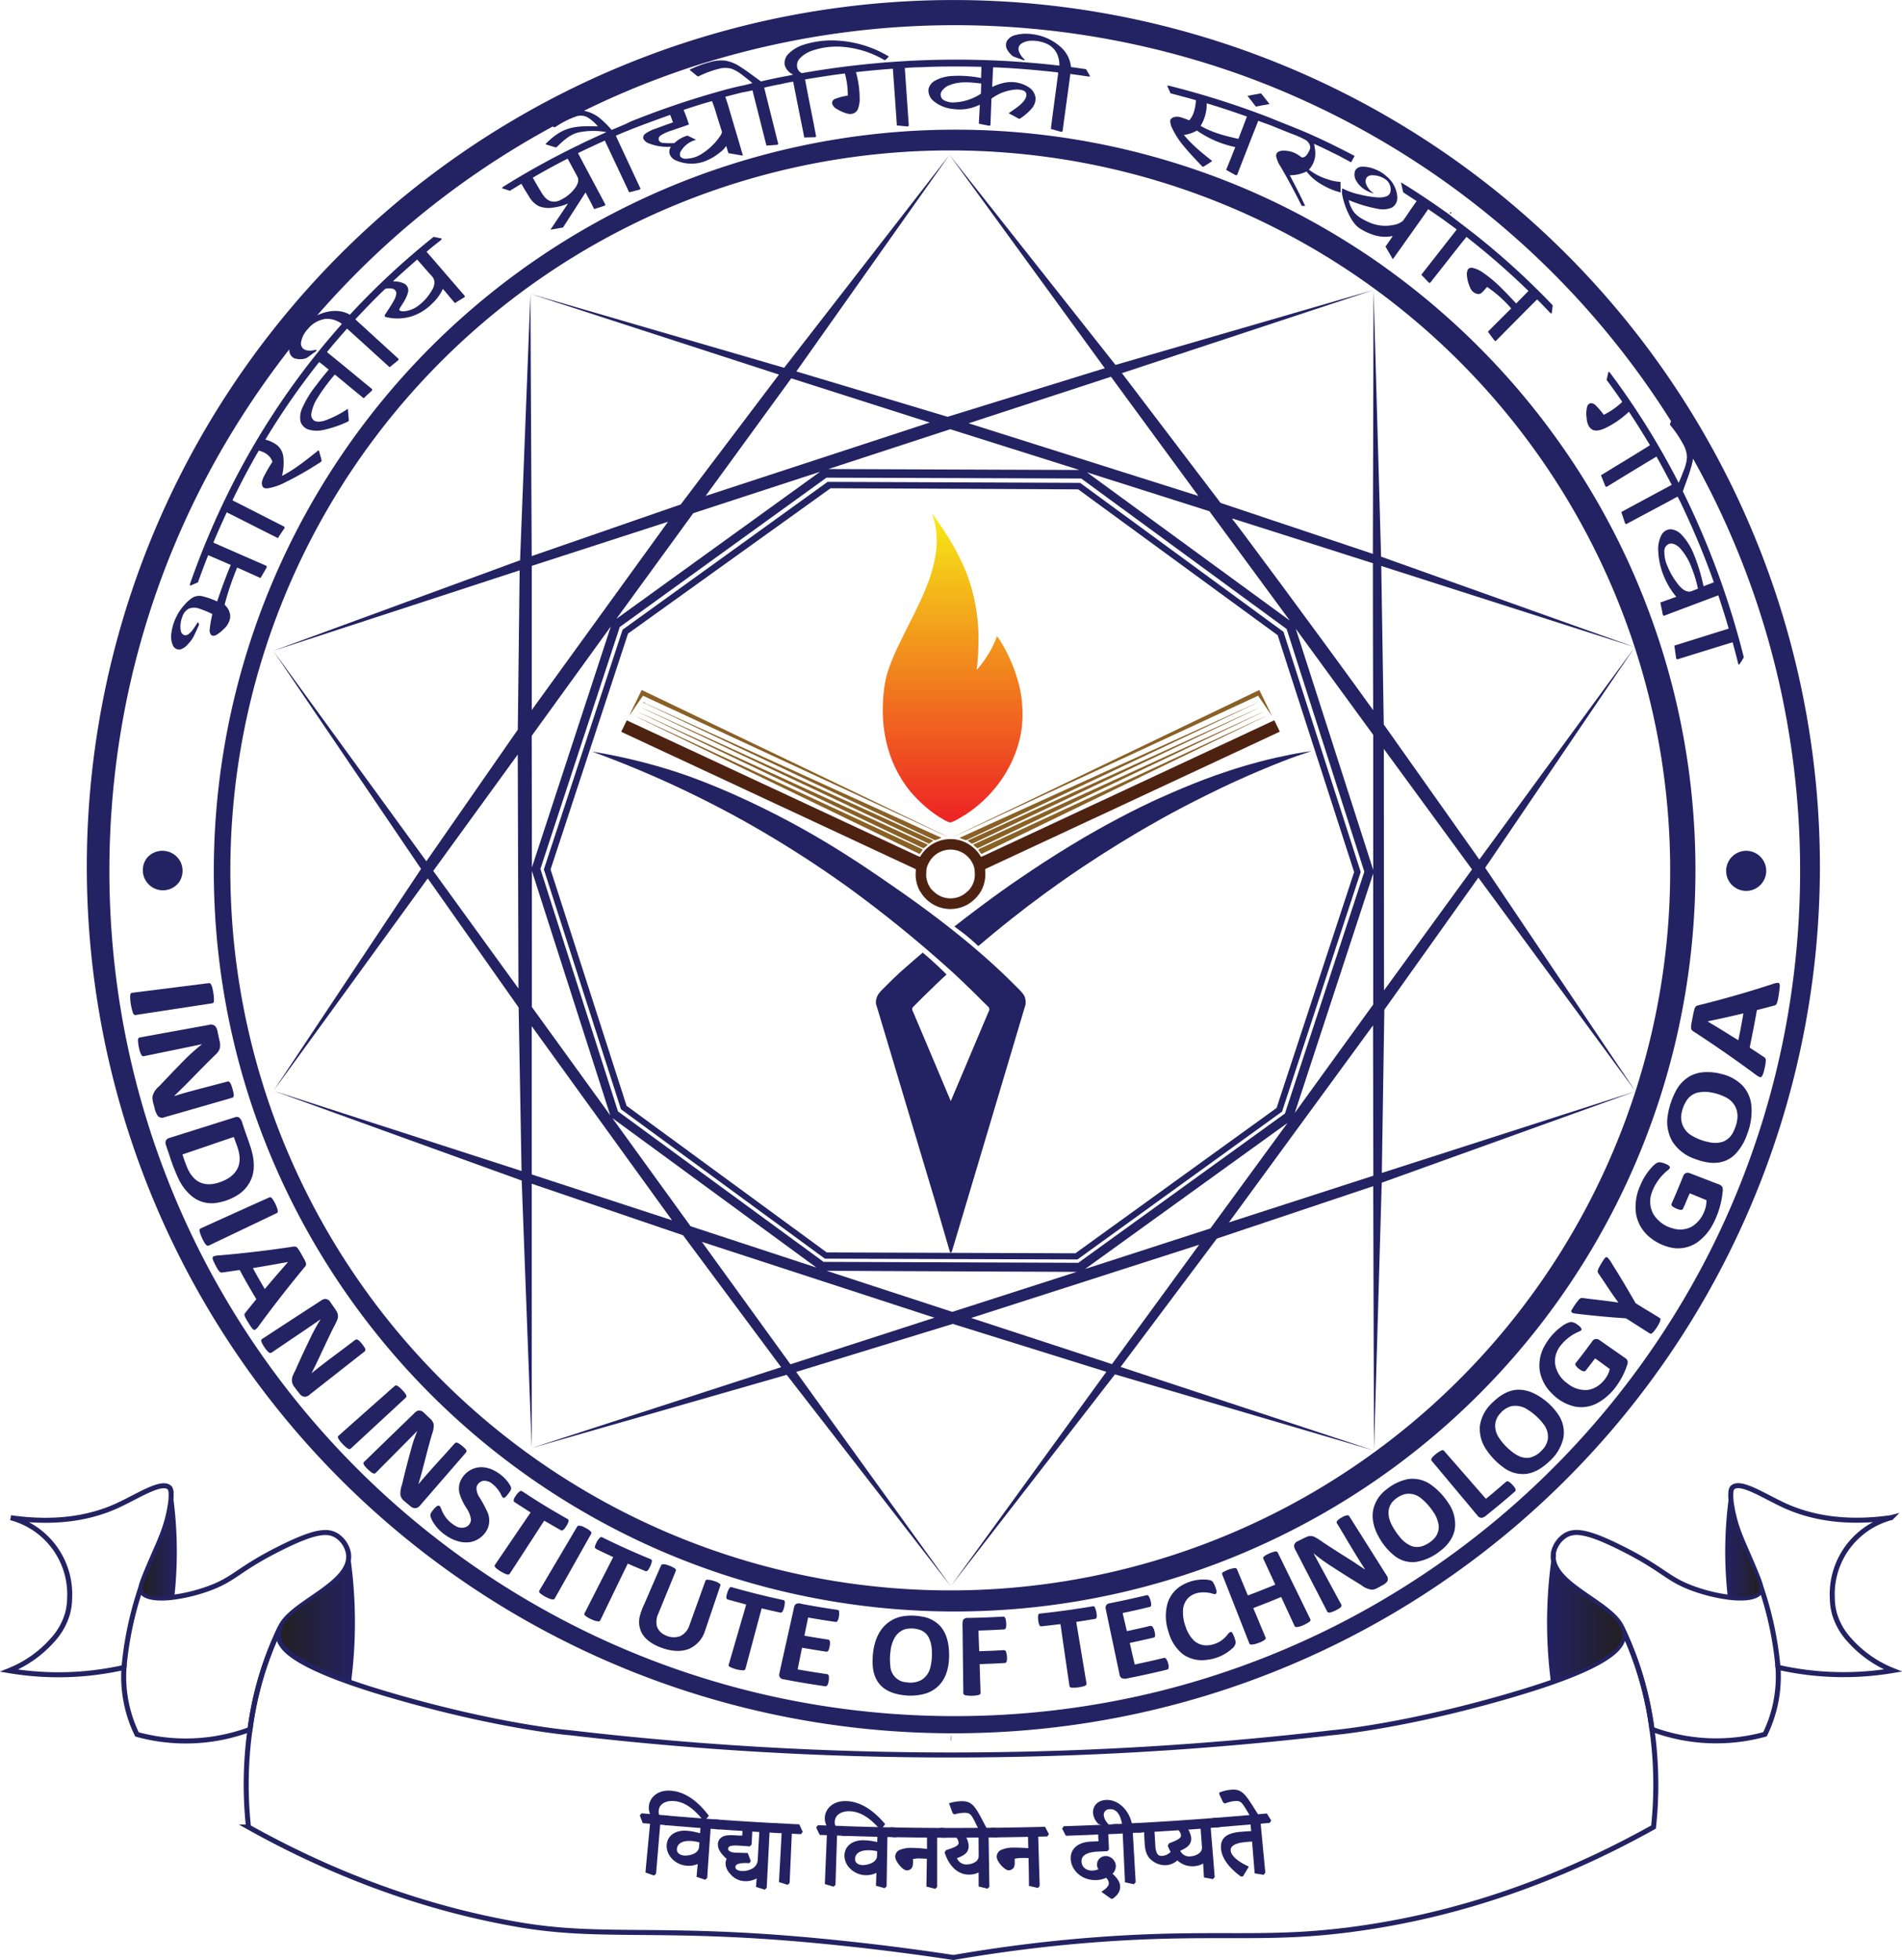 <?xml version="1.0" encoding="UTF-8" standalone="no"?>
<svg
   xmlns:dc="http://purl.org/dc/elements/1.1/"
   xmlns:cc="http://creativecommons.org/ns#"
   xmlns:rdf="http://www.w3.org/1999/02/22-rdf-syntax-ns#"
   xmlns:svg="http://www.w3.org/2000/svg"
   xmlns="http://www.w3.org/2000/svg"
   xmlns:xlink="http://www.w3.org/1999/xlink"
   xmlns:sodipodi="http://sodipodi.sourceforge.net/DTD/sodipodi-0.dtd"
   xmlns:inkscape="http://www.inkscape.org/namespaces/inkscape"
   viewBox="0 0 759.09 782.21"
   version="1.1"
   id="svg303"
   sodipodi:docname="IIT-Goa-Logo-w-Motto-IS.svg"
   inkscape:version="0.92.4 (5da689c313, 2019-01-14)">
  <title
     id="title1114">IIT Goa Logo</title>
  <sodipodi:namedview
     pagecolor="#ffffff"
     bordercolor="#666666"
     borderopacity="1"
     objecttolerance="10"
     gridtolerance="10"
     guidetolerance="10"
     inkscape:pageopacity="0"
     inkscape:pageshadow="2"
     inkscape:window-width="3000"
     inkscape:window-height="1859"
     id="namedview305"
     showgrid="false"
     inkscape:zoom="1.7067253"
     inkscape:cx="443.4913"
     inkscape:cy="383.52309"
     inkscape:window-x="-14"
     inkscape:window-y="-14"
     inkscape:window-maximized="1"
     inkscape:current-layer="svg303" />
  <defs
     id="defs21">
    <style
       id="style2">.cls-1{fill:#232262;}.cls-2{fill:#0e0e1a;}.cls-3{fill:#896025;}.cls-4{fill:#4e2211;}.cls-5{fill:#39102a;}.cls-6{fill:#3b102c;}.cls-7{fill:#3b102d;}.cls-8{fill:#3a0f2d;}.cls-11,.cls-13,.cls-9{fill:none;}.cls-10{fill:url(#linear-gradient);}.cls-11,.cls-12,.cls-13,.cls-14,.cls-15,.cls-16{stroke:#232262;}.cls-11,.cls-12,.cls-13,.cls-14,.cls-15,.cls-16,.cls-17{stroke-miterlimit:10;}.cls-11{stroke-width:2px;}.cls-12{fill:url(#linear-gradient-2);}.cls-14{fill:url(#linear-gradient-3);}.cls-15{fill:url(#linear-gradient-4);}.cls-16{fill:url(#linear-gradient-5);}.cls-17{fill:#232162;stroke:#232162;stroke-width:1.5px;}</style>
    <linearGradient
       id="linear-gradient"
       x1="536.14"
       y1="294.9"
       x2="536.14"
       y2="418.35"
       gradientUnits="userSpaceOnUse">
      <stop
         offset="0"
         stop-color="#f6eb16"
         id="stop4" />
      <stop
         offset="1"
         stop-color="#ed2224"
         id="stop6" />
    </linearGradient>
    <linearGradient
       id="linear-gradient-2"
       x1="212.11"
       y1="706.8"
       x2="225.98"
       y2="706.8"
       gradientUnits="userSpaceOnUse">
      <stop
         offset="0"
         stop-color="#231f20"
         id="stop9" />
      <stop
         offset="1"
         stop-color="#232262"
         id="stop11" />
    </linearGradient>
    <linearGradient
       id="linear-gradient-3"
       x1="267.13"
       y1="735.98"
       x2="297.09"
       y2="735.98"
       xlink:href="#linear-gradient-2" />
    <linearGradient
       id="linear-gradient-4"
       x1="844.98"
       y1="706.73"
       x2="858.85"
       y2="706.73"
       gradientUnits="userSpaceOnUse">
      <stop
         offset="0"
         stop-color="#232262"
         id="stop15" />
      <stop
         offset="1"
         stop-color="#231f20"
         id="stop17" />
    </linearGradient>
    <linearGradient
       id="linear-gradient-5"
       x1="773.87"
       y1="735.98"
       x2="803.84"
       y2="735.98"
       xlink:href="#linear-gradient-4" />
  </defs>
  <g
     id="Layer_1"
     data-name="Layer 1">
    <path
       class="cls-1"
       d="M530.11,90.22a345.84,345.84,0,1,1-69.92,8.45A348,348,0,0,1,530.11,90.22Zm-92,24.7A330.8,330.8,0,0,0,389,134.36a14.26,14.26,0,0,1,5.93,2.64,37.52,37.52,0,0,1,5.12,5c1.92-.79,3.83-1.63,5.75-2.42a28,28,0,0,1,4-1.78q13.74-5.44,27.93-9.66c4.46-1.3,8.93-2.63,13.49-3.61,1.69-.32,3.36-.76,5-1.21-1.21-1.1-2.53-2.07-3.83-3.07a16.31,16.31,0,0,0-4.54-2.69,9.92,9.92,0,0,0-5.32.13,38.83,38.83,0,0,0-7.07,2.57c-.41.16-.91.58-1.32.19L431.12,118a43.09,43.09,0,0,1,7.92-3,15.71,15.71,0,0,1,6.35-.65,15.23,15.23,0,0,1,5.86,2.37c2.91,1.82,5.6,3.94,8.39,5.93,3.45-.8,6.9-1.55,10.38-2.19a20.84,20.84,0,0,0,2.49-.55,6,6,0,0,1-3.37-3.74,5.09,5.09,0,0,1,1.47-4.53,14.78,14.78,0,0,1,6.21-3.68,36.94,36.94,0,0,1,12-1.67,44.89,44.89,0,0,1,21.88,6.41c-.47.46-.92,1-1.42,1.38-.26.13-.51-.06-.73-.16a38.9,38.9,0,0,0-17.31-5.14,30,30,0,0,0-11.2,1.6,12.19,12.19,0,0,0-4.73,2.91,4.16,4.16,0,0,0-1.26,3.45,3.33,3.33,0,0,0,1.88,2.6,355.33,355.33,0,0,1,102.8-3,10.33,10.33,0,0,0-1.14-5.12,8.35,8.35,0,0,0-3.6-3.46,13.82,13.82,0,0,0-6.13-1.35,7.29,7.29,0,0,0-4.42,1.25,2.54,2.54,0,0,0-1,2.44,7.3,7.3,0,0,0,2.53,3.86.6.6,0,0,1-.72.14c-1.33-.49-2.67-.93-4-1.46a8.8,8.8,0,0,1-2.33-2.68,3.59,3.59,0,0,1-.11-3.45,5.34,5.34,0,0,1,3.16-2.31,16.53,16.53,0,0,1,6.68-.44,20.69,20.69,0,0,1,11.61,5.15,12.19,12.19,0,0,1,4.11,8q3,.41,6,.84c.53.92,1.09,1.81,1.58,2.75a.75.75,0,0,1-.78.17c-2.35-.34-4.7-.71-7.06-1-1,7.63-2.09,15.25-3.1,22.88-.21.12-.42.29-.67.18-1.32-.35-2.62-.78-4-1.11.79-6.54,1.73-13.07,2.57-19.6.09-1,.34-2,.34-2.92a10.8,10.8,0,0,0-1.6-.22c-8.1-.89-16.22-1.58-24.36-1.87-.13,2.63-.24,5.25-.37,7.88a19.54,19.54,0,0,1,4.63-1.66,13,13,0,0,1,10.13,1.84,6,6,0,0,1,2.57,4.3,6.28,6.28,0,0,1-1.66,4.21,21.6,21.6,0,0,1-4.54,3.88c-.26.19-.59,0-.83-.11-1.23-.69-2.47-1.38-3.72-2,2.26-1.64,4.83-3.06,6.43-5.43.54-.85,1-2.09.29-3s-2.26-1-3.46-1.06a18.34,18.34,0,0,0-10.13,3.66c-.12,3.53-.28,7.06-.4,10.59a.85.85,0,0,1-.71.18c-1.31-.26-2.62-.51-3.92-.79.12-2.53.3-5.05.37-7.58a18,18,0,0,1-10.77,1.71,14.14,14.14,0,0,1-7.7-3.19,5.45,5.45,0,0,1-2-4.69,5.05,5.05,0,0,1,2.64-3.42,15.47,15.47,0,0,1,6.24-1.82,45.25,45.25,0,0,1,12.12.78c0-1.49.13-3,.11-4.48-8.24-.18-16.48-.21-24.7.19-1.94,0-3.9.12-5.83.29,0,1.22.16,2.44.22,3.65q.66,9.56,1.33,19.12c.1.39-.34.61-.66.54l-4.09-.38q-.78-11.33-1.59-22.64c-4.92.33-9.83.81-14.73,1.35a40.2,40.2,0,0,1,1.47,10.46,10.83,10.83,0,0,1-.84,4.61,3.42,3.42,0,0,1-3.68,1.57,14.31,14.31,0,0,1-4.48-1.87,3.58,3.58,0,0,1-2-2.33,1.82,1.82,0,0,1,1.26-1.79,24.27,24.27,0,0,1,5-1.27,31.73,31.73,0,0,0-1.16-8.83c-5.32.64-10.6,1.5-15.89,2.36,1.39,7.6,3,15.17,4.41,22.76l-.37.32c-1.45,0-2.91.08-4.36.09-1.45-7.43-3-14.84-4.41-22.27-1.79.26-3.56.67-5.32,1.06-2.11.36-4.19.86-6.27,1.31,1.86,7.49,3.75,15,5.61,22.48l-.34.35c-1.45.09-2.91.22-4.37.3q-2.77-11-5.57-22.05a39.21,39.21,0,0,1-4,.82c-2.29.58-4.57,1.18-6.85,1.75,1,2.77,1.76,5.61,2.6,8.43,1.48,5,3,10.05,4.45,15.09-1.93-.36-3.86-.68-5.79-1-.3-1-.63-1.95-.89-2.93a9.37,9.37,0,0,1-2.46,2.6,22.37,22.37,0,0,1-5.93,3.51,15.44,15.44,0,0,1-11.57-.25,4.34,4.34,0,0,1-2.66-2.73,3.85,3.85,0,0,1,.53-2.78,20.09,20.09,0,0,1-8.75-1.32,3.82,3.82,0,0,1-2.25-1.93,1.84,1.84,0,0,1,.85-1.95,14.65,14.65,0,0,1,4.18-2.05c2.26-.85,4.54-1.67,6.82-2.47-.34-1-.76-2-1.1-3-7.3,2.62-14.6,5.23-21.72,8.32,3.26,7.05,6.57,14.08,9.85,21.12a.93.93,0,0,1-.59.47c-1.32.33-2.62.71-3.94,1-3.22-6.89-6.48-13.76-9.71-20.64-3.59,1.62-7.17,3.29-10.7,5,3.59,6.82,7.25,13.6,10.85,20.4.16.29-.13.62-.41.66-1.35.41-2.66.91-4,1.26-1.11-2.23-2.26-4.44-3.43-6.63-3,4.69-6,9.34-9,14-1.65.3-3.31.58-5,.86q3.51-5.22,7-10.43a21.25,21.25,0,0,1-6,1.62,10.67,10.67,0,0,1-5.71-.59,9.85,9.85,0,0,1-4-4.09c-1-1.59-2-3.18-2.89-4.83-1.55.92-3.07,1.89-4.62,2.82-1-.35-2.05-.69-3.07-1a.85.85,0,0,1,.43-.63A318,318,0,0,1,387,148c3.59-1.83,7.3-3.4,10.94-5.13a29.44,29.44,0,0,0-11.11.12c-3.2.76-5.77,3-8.06,5.23-.35.29-.64.83-1.17.72-1.33-.39-2.66-.8-4-1.26,2.72-2.77,5.91-5.32,9.73-6.33,3.66-1,7.49-.86,11.25-.75a17.68,17.68,0,0,0-4.17-3.64,5.74,5.74,0,0,0-4.73-.27,35.85,35.85,0,0,0-8,4.08c-.37.29-.79.05-1.13-.13a337.32,337.32,0,0,0-62,43.17A343.51,343.51,0,0,0,282.52,216c4-1.95,9.06-2.61,13.05-.25A304.22,304.22,0,0,1,329,184.67c1.08.2,2.15.45,3.23.67a1,1,0,0,1-.35.64c-1.91,1.53-3.83,3-5.69,4.64,5.1,5.86,10.16,11.77,15.25,17.64l-.09.48c-1.27.79-2.58,1.53-3.83,2.36-1.68-1.84-3.19-3.83-4.84-5.68a17.67,17.67,0,0,1-4.06,5.67,20.79,20.79,0,0,1-7.68,5.06,18.94,18.94,0,0,1-11.44.39c0-.26-.07-.54.08-.77,1.26-2,2.61-3.87,3.69-5.94a6.16,6.16,0,0,0,.84-2.82,1.92,1.92,0,0,0-1.61-1.66,6.2,6.2,0,0,0-2.81.07c-4.13,3.89-8,8-11.92,12.14,1.33,1.33,2.77,2.55,4.15,3.84l12.93,11.81a.52.52,0,0,1-.1.81l-3.31,2.68c-5.68-5.13-11.32-10.32-17-15.42-2.68,3.1-5.43,6.16-8,9.39,6,4.83,11.86,9.73,17.79,14.58a.51.51,0,0,1,.07.84c-1.06,1-2.16,1.94-3.19,3-3.89-3.11-7.68-6.35-11.55-9.48a78.46,78.46,0,0,0-6.94,9.39,16.49,16.49,0,0,0-2.4,6.12,2.79,2.79,0,0,0,1.16,2.92c1.26.67,2.75.33,4.05,0a42,42,0,0,0,9.35-4.75c.12,1.56.28,3.11.37,4.67,0,.28-.3.39-.5.5a46.33,46.33,0,0,1-9.35,3.21,12.15,12.15,0,0,1-6.05-.05,4.9,4.9,0,0,1-3.38-3.26,9,9,0,0,1,.74-5.46,41.72,41.72,0,0,1,5.53-9c1.59-2.14,3.26-4.21,5-6.25-1.29-1-2.5-2.1-3.83-3a291.6,291.6,0,0,0-21.47,30.94,13.09,13.09,0,0,1,4.4,2,7.06,7.06,0,0,1,2.71,4.4,20.74,20.74,0,0,1-.47,8.07c4.87-2.46,9.13-5.94,13.41-9.28.44-.28.79-.81,1.31-.92.36,1.4.82,2.77,1.13,4.17a1.73,1.73,0,0,1-.83.77,132.39,132.39,0,0,1-14.24,8.09,23,23,0,0,1-6.27,2.1c-.78.09-1.78.09-2.23-.67-.65-1.19-.16-2.58.35-3.72a63.83,63.83,0,0,1,3.55-6.16c-.72-2.43-3.09-3.94-5.45-4.46-3.57,6.14-6.89,12.43-10,18.79a3.78,3.78,0,0,0-.44,1.08c6.8,3.4,13.55,6.9,20.34,10.33a.56.56,0,0,1,.27.89c-.85,1.27-1.71,2.52-2.52,3.81-6.84-3.38-13.62-6.89-20.44-10.29-1.81,4-3.64,8-5.29,12l0,.12q10.58,4.65,21.17,9.26c.05.26.15.53,0,.77-.81,1.36-1.57,2.74-2.39,4.09q-4.65-2.11-9.31-4.19a114.79,114.79,0,0,0-4.94,14.51c-.16.31.18.52.33.74a6.17,6.17,0,0,1,1.81,4.84,8.05,8.05,0,0,1-2.72,4.59,13.3,13.3,0,0,1-2.81,2.21,1.9,1.9,0,0,1-2,.08,2.84,2.84,0,0,1-.64-2.22,50.19,50.19,0,0,1,1.06-6.2,38.68,38.68,0,0,0-5.25-2.17,5.8,5.8,0,0,0-4.24.07,5.6,5.6,0,0,0-2.53,3.31,10.22,10.22,0,0,0-.59,5.38,2.37,2.37,0,0,0,1.35,1.82,2.24,2.24,0,0,0,2-.59c1.51-1.25,2.4-3,3.52-4.59a4.57,4.57,0,0,1,.44.92c-.65,1.64-1.4,3.23-2.18,4.81a13.25,13.25,0,0,1-2.13,2.92A7.05,7.05,0,0,1,228,349.3a2.7,2.7,0,0,1-2.94-1.37,8.39,8.39,0,0,1-.74-4.94,20.68,20.68,0,0,1,5.17-11.39,14.47,14.47,0,0,1,3.41-3,5.28,5.28,0,0,1,3.55-.58,33.92,33.92,0,0,1,6.17,2.15c1.61-4.93,3.43-9.78,5.41-14.57-3-1.35-6-2.59-9-3.91-1.44,3.59-2.79,7.22-4.09,10.86l-3.1,1.33c-.06-.23-.19-.47-.07-.7a321.64,321.64,0,0,1,14-33.81,302.84,302.84,0,0,1,43.76-66.69c.93-1.11,1.94-2.16,2.85-3.29a10,10,0,0,0-6.41-2,11,11,0,0,0-7.12,4,10.28,10.28,0,0,0-2.76,5.34,2.76,2.76,0,0,0,1.21,2.82c1.51.86,3.33.5,4.94.16a.76.76,0,0,1-.39.77c-1.22.82-2.36,1.78-3.6,2.57a7.39,7.39,0,0,1-4.91.05,3.58,3.58,0,0,1-1.93-3.54,346.25,346.25,0,0,0-22.14,31.87A335.16,335.16,0,0,0,206.74,368.2,341,341,0,0,0,203.64,490a335.66,335.66,0,0,0,49.6,130.21,338.87,338.87,0,0,0,140.5,122.95,335,335,0,0,0,103.92,29.56,340.18,340.18,0,0,0,120.71-7.6,335.72,335.72,0,0,0,94-39.25A339,339,0,0,0,838,590.32,335.19,335.19,0,0,0,870,492a340.89,340.89,0,0,0-2.42-122.06,334.5,334.5,0,0,0-35.94-96.75c-.74,4.52-2.62,8.74-4.08,13.05a331.17,331.17,0,0,1,24.33,66.2,30.43,30.43,0,0,1-1.87,3c-.4-.22-.41-.7-.52-1.08-.65-2.65-1.36-5.27-2.06-7.9-7.39,2.25-14.77,4.56-22.16,6.84-.49-.32-.45-.94-.53-1.45-.18-1.35-.4-2.7-.58-4.05,7.23-2.26,14.46-4.54,21.69-6.78-1.25-4.47-2.7-8.89-4.14-13.3-7.24,2.73-14.48,5.43-21.71,8.19-.59-.29-.53-1-.66-1.55-.23-1.27-.55-2.52-.74-3.79,2.12-.73,4.23-1.5,6.34-2.26a29.33,29.33,0,0,1-3.86-5.83A29.93,29.93,0,0,1,817.74,310a12.23,12.23,0,0,1,1.28-6.33,4.35,4.35,0,0,1,3.69-2.32,6.76,6.76,0,0,1,4.39,2.25,24.12,24.12,0,0,1,4.81,7.67,73.66,73.66,0,0,1,3.92,12.83c1.37-.5,2.74-1.06,4.11-1.58q-5.12-14.46-11.64-28.36c-.92-2-1.79-3.95-2.85-5.83-6.7,3.67-13.48,7.21-20.2,10.84-.36.28-.78-.09-.83-.46-.46-1.41-.94-2.82-1.42-4.22,6.7-3.64,13.43-7.24,20.14-10.86-2-3.8-4-7.55-6.09-11.28q-10,6-19.93,12.12c-.19-.13-.47-.18-.53-.42l-1.7-4.23c6.5-4,13.07-7.93,19.56-12-2.72-4.51-5.48-9-8.41-13.36a36.86,36.86,0,0,1-9.67,6.65c-1.6.64-3.58,1.39-5.16.34s-2-3.18-2.1-5a10.28,10.28,0,0,1,.36-4.28,1.71,1.71,0,0,1,1.68-1.12,3.07,3.07,0,0,1,1.78,1,31.52,31.52,0,0,1,3.08,3.64,31.16,31.16,0,0,0,7.38-5.15c-2-3-4.13-5.87-6.24-8.78.23-1.07.48-2.14.71-3.21.2.06.47.08.59.3a305.81,305.81,0,0,1,27.45,44c.71-1.56,1.33-3.16,1.94-4.76a17.63,17.63,0,0,0,1.37-5.31,11.11,11.11,0,0,0-1.53-5.37,44.5,44.5,0,0,0-5-7.43c-.55-.51,0-1.17.19-1.7-3.9-6.25-8.05-12.35-12.36-18.32a338.36,338.36,0,0,0-156.3-118.84,338.9,338.9,0,0,0-216-6.2ZM535,124.1a6.42,6.42,0,0,0-3.36,2.67,2.59,2.59,0,0,0,.77,3.24,7.6,7.6,0,0,0,4.46,1,20.71,20.71,0,0,0,10.54-3.46c.07-1.35.09-2.71.14-4.06C543.43,123,539,122.48,535,124.1ZM428.77,134q1.2,2.87,2.13,5.84c-2.25.84-4.56,1.54-6.82,2.38a16.8,16.8,0,0,0-4.47,2,1.68,1.68,0,0,0-.76,1.85,1.92,1.92,0,0,0,1.76,1.11,30.3,30.3,0,0,0,4.26.09c.31,0,.49-.3.73-.47a12.56,12.56,0,0,1,4.7-2.54c1.14.56,2.31,1.08,3.43,1.71a9.81,9.81,0,0,0-6,4.42,2.32,2.32,0,0,0-.25,2.27,2.7,2.7,0,0,0,2.37.82,11.69,11.69,0,0,0,5.86-1.75,24.94,24.94,0,0,0,7.78-7.49c.31-.54.75-1.18.48-1.83-.72-2.3-1.45-4.6-2.17-6.9a44.92,44.92,0,0,0-1.7-5C436.31,131.51,432.54,132.76,428.77,134Zm-46.49,19.56c-4.63,2.38-9.22,4.85-13.71,7.5,1,1.74,2,3.52,3.07,5.25.89,1.52,1.89,3.14,3.54,3.93a5.08,5.08,0,0,0,4.26-.19,15.21,15.21,0,0,0,6.34-5.33c.72-1.15,1.33-2.63.65-3.94-1.18-2.28-2.45-4.52-3.65-6.79C382.65,153.82,382.56,153.35,382.28,153.55ZM322.4,193.73c-2.83,2.51-5.68,5-8.44,7.58a6.2,6.2,0,0,0-1.13,1.16,9.11,9.11,0,0,1,4.63.95,3.06,3.06,0,0,1,1.32,3.35c-.56,2.35-2,4.32-3.25,6.35-.15.27-.38.67-.1.94a3.3,3.3,0,0,0,1.81.31,11,11,0,0,0,5.58-2.18,20,20,0,0,0,5.49-6.2,5.81,5.81,0,0,0,1-3.63,4.33,4.33,0,0,0-1.27-2.28C326.12,198,324.33,195.79,322.4,193.73ZM820.19,310a14.09,14.09,0,0,0,1.37,6.4,28.8,28.8,0,0,0,4.85,7.81c1.07,1.1,2.48,2.25,4.13,2,1.05-.28,2-.76,3.06-1.13a49.64,49.64,0,0,0-2.58-8.48,23.66,23.66,0,0,0-4.68-7.8c-1.1-1.07-2.64-2.07-4.23-1.63A3,3,0,0,0,820.19,310Z"
       transform="translate(-155.94 -90.15)"
       id="path25" />
    <path
       class="cls-1"
       d="M621.78,124.39a1.18,1.18,0,0,1,.81,0,337.2,337.2,0,0,1,40,12.69c4.71,1.94,9.47,3.76,14.17,5.73,6.73,2.92,13.32,6.16,19.82,9.57l-1.42,2.55c-2.36-1.25-4.66-2.59-7.09-3.7-2.55-1.28-5.1-2.54-7.71-3.68a22.49,22.49,0,0,1,.52,3.37,9.62,9.62,0,0,1-2.55,6.93,23.11,23.11,0,0,0,7.39,3.82,17.37,17.37,0,0,0,5.19,1.05c.06,1.41.06,2.83.11,4.25a29,29,0,0,1-7.63-3.21,19.93,19.93,0,0,1-6-5.18,15.21,15.21,0,0,1-6.71,1.51c2.12,4,4.24,8.07,6.14,12.22l-1.36,0C672.82,167,670,161.74,667,156.59a11.46,11.46,0,0,1-1.71-3.87,1.87,1.87,0,0,1,.56-1.82,3.69,3.69,0,0,1,2-.61,10.38,10.38,0,0,1,6.67,2c.43.27.82.74,1.38.68,1-.09,1.61-1,2.08-1.74.52-.93,1.15-2,.73-3.1a4.24,4.24,0,0,0-1.49-2,37.85,37.85,0,0,0-5.81-2.6c-2.49-1-5-2-7.44-3-1.93-.81-3.93-1.38-5.85-2.19q-4.26,10.78-8.45,21.62c-.5.27-.94-.11-1.37-.34l-3-1.67c1.2-3,2.47-6.06,3.63-9.11a41.67,41.67,0,0,1-15.31-6.59,13.61,13.61,0,0,1-5.18,1.75c3.24,4,7.29,7.22,11.3,10.41-1.09.8-2.27,1.47-3.4,2.2-.24.22-.55,0-.72-.18-2.5-2.61-5-5.25-7.26-8a32.27,32.27,0,0,1-4.52-6.93,7.89,7.89,0,0,1-.88-3c0-.89.86-1.43,1.62-1.64,1.65-.45,3.29.31,4.83.86.41.11.8.43,1.23.38a9.49,9.49,0,0,0,2-4.07,16.88,16.88,0,0,0,.58-3.8c-.17-.24-.51-.2-.75-.31-3.11-.89-6.25-1.7-9.37-2.54C622.65,126.32,622.17,125.38,621.78,124.39Zm15.75,7a16.53,16.53,0,0,1-2.43,9c4.64,2.68,9.88,4.05,15.09,5.17,1.14-3,2.3-5.92,3.4-8.9C648.28,134.78,642.94,133,637.53,131.38Z"
       transform="translate(-155.94 -90.15)"
       id="path27" />
    <path
       class="cls-1"
       d="M653.81,128.4c1.81-.32,3.6-.7,5.41-1,1.13,1.42,2.29,2.82,3.38,4.28-1.82.29-3.63.65-5.44,1C656.06,131.2,654.87,129.85,653.81,128.4Z"
       transform="translate(-155.94 -90.15)"
       id="path29" />
    <path
       class="cls-1"
       d="M696.75,158.28a3.15,3.15,0,0,1,2.68-1.61,12.91,12.91,0,0,1,5.37,1.06,14.53,14.53,0,0,1,4.6,2.87,11.61,11.61,0,0,1,4.2,8.19,4.5,4.5,0,0,1-2.15,4.2,9.49,9.49,0,0,1-5.58.5A55.86,55.86,0,0,1,694.22,170a11.85,11.85,0,0,0,1.89,4.53c1.44,2,3.68,3.17,5.86,4.17a15.85,15.85,0,0,0,10.14,1.21,7.59,7.59,0,0,0,3.77-1.66c1.86-2.58,3.54-5.29,5.44-7.84-1.76-1.18-3.57-2.3-5.32-3.49-.4-1.31-.63-2.67-.94-4,6.56,4,12.91,8.29,19.16,12.75,4.53,3.57,9.19,7,13.65,10.65a302.91,302.91,0,0,1,27,24.87c.29.37.89.67.71,1.23-.13,1-.2,1.91-.38,2.85-.61-.11-.93-.68-1.34-1.07-1.48-1.53-2.92-3.11-4.48-4.55-5.52,5.49-11,11.06-16.47,16.58-.59-.06-.83-.62-1.14-1-.66-.91-1.34-1.81-2-2.72q4.62-4.65,9.3-9.27a49,49,0,0,0-9.62-8.58c-.68.71-1.29,1.49-2,2.15a2,2,0,0,1-1.56.68,3.82,3.82,0,0,1-3-2.11,14.38,14.38,0,0,1-1.49-5.17,4.25,4.25,0,0,1,.44-2.63,1.9,1.9,0,0,1,2-.48,11.48,11.48,0,0,1,3.69,1.66,50.89,50.89,0,0,1,7.77,6.51c2,1.92,3.85,4,5.76,6,1.61-1.69,3.27-3.34,4.9-5a305.89,305.89,0,0,0-24.76-21.59c-4.87,6.07-9.64,12.23-14.49,18.33h-.46c-1-1.06-2-2.15-3.07-3.2q7.05-9,14.14-18.06c-1.61-1.3-3.34-2.44-5-3.74-2.13-1.47-4.25-2.94-6.39-4.4-1.93,2.91-4,5.72-6,8.58q-4.05,5.7-8.1,11.41c-1-1.67-1.92-3.37-2.93-5,.94-1.45,2-2.84,2.9-4.29-4.63,1.11-9.38-.59-13.27-3.06-2.18-1.51-3.5-3.91-4.61-6.26a30.45,30.45,0,0,1-2.25-6.9,6.68,6.68,0,0,1,0-2.78,26.87,26.87,0,0,0,6.76,2.42,41.29,41.29,0,0,0,7.24,1.2,9,9,0,0,0,3.6-.43,2.53,2.53,0,0,0,1.5-1.47,4.86,4.86,0,0,0-1.56-5.07,9.06,9.06,0,0,0-5.57-1.87,3,3,0,0,0-2.08.7,2.61,2.61,0,0,0-.5,2.52,7.29,7.29,0,0,0,3.22,4,8.4,8.4,0,0,1-2.52-.88,10.25,10.25,0,0,1-4.55-4.14A4.9,4.9,0,0,1,696.75,158.28Z"
       transform="translate(-155.94 -90.15)"
       id="path31" />
    <path
       class="cls-1"
       d="M219.2,429.82a8.15,8.15,0,0,1,8.85,4.4,8.25,8.25,0,0,1-.65,8,8,8,0,1,1-12.86-9.62A7.94,7.94,0,0,1,219.2,429.82Z"
       transform="translate(-155.94 -90.15)"
       id="path33" />
    <path
       class="cls-1"
       d="M851.39,429.81a8,8,0,1,1-6.54,7.48A8.07,8.07,0,0,1,851.39,429.81Z"
       transform="translate(-155.94 -90.15)"
       id="path35" />
    <path
       class="cls-1"
       d="M863.23,482.89a8,8,0,0,1,2.36-.53c.59.05.66.75.66,1.22a39.32,39.32,0,0,1-.56,4.44,11.16,11.16,0,0,1-.72,2.78,1.42,1.42,0,0,1-1,.64c-2.28.61-4.56,1.22-6.85,1.8-.87,5-1.88,10-2.88,15,1.92,1.2,3.78,2.48,5.67,3.72a1.43,1.43,0,0,1,.77,1.15,16.8,16.8,0,0,1-.65,4,8.1,8.1,0,0,1-.95,2.64c-.39.46-1,.2-1.45-.07-1.09-.7-2.1-1.52-3.14-2.27q-11.09-8.11-22.62-15.61c-.42-.28-.89-.6-1-1.13a7.9,7.9,0,0,1,.2-2.47c.33-1.73.62-3.46,1.07-5.16.18-.74.58-1.54,1.42-1.65C843.57,488.9,853.47,486.1,863.23,482.89Zm-25.79,14.84c1.19.79,2.45,1.48,3.67,2.24,2.9,1.73,5.72,3.58,8.61,5.3.71-3.57,1.44-7.13,2-10.71C847,495.68,842.23,496.76,837.44,497.73Z"
       transform="translate(-155.94 -90.15)"
       id="path37" />
    <path
       class="cls-1"
       d="M238.43,482.6c.52,0,1.19-.33,1.58.16a6.45,6.45,0,0,1,.8,2.21,20,20,0,0,1,.53,4.43c0,.45-.15,1.09-.71,1.13l-30.57,4.67c-.71.13-1-.67-1.18-1.2a22.72,22.72,0,0,1-1-6c0-.6,0-1.6.79-1.66Z"
       transform="translate(-155.94 -90.15)"
       id="path39" />
    <path
       class="cls-1"
       d="M239.24,499.16a2.57,2.57,0,0,1,2.39.32c1.09.94,1.11,2.48,1.44,3.78.29,1.67,1,3.36.62,5.08s-1.91,2.79-3.07,4c-5.09,4.92-9.84,10.16-15,15,0,0,0,.14,0,.19,3-1,6.13-1.81,9.21-2.64l11.86-3.12c.64-.26,1.09.4,1.33.89a18.29,18.29,0,0,1,1.17,4c.11.57.08,1.47-.66,1.59l-27.17,7.82a2.22,2.22,0,0,1-2.41-.58,8.3,8.3,0,0,1-1.35-3.34c-.39-1.5-1-3-.76-4.61a7.65,7.65,0,0,1,2.67-3.94c2.73-2.9,5.46-5.8,8.26-8.63a81.29,81.29,0,0,1,7.91-7.39c.3-.23.59-.48.87-.73-7.54,1.6-15.11,3.11-22.66,4.68a3.41,3.41,0,0,1-1,.11c-.58-.3-.76-1-1-1.55a18.44,18.44,0,0,1-.87-4.58c0-.51,0-1.24.66-1.32C220.86,502.48,230.05,500.84,239.24,499.16Z"
       transform="translate(-155.94 -90.15)"
       id="path41" />
    <path
       class="cls-1"
       d="M835.1,518.11a21.17,21.17,0,0,1,7.64.57,17.27,17.27,0,0,1,8.42,4.45,13.45,13.45,0,0,1,3.69,7.68,24.7,24.7,0,0,1-1.54,11.72,21.66,21.66,0,0,1-4.74,8.12,11.59,11.59,0,0,1-6.15,3.33c-3.47.65-7-.19-10.26-1.43a17.21,17.21,0,0,1-8.8-6.9,15.9,15.9,0,0,1-1.75-10.82,30.89,30.89,0,0,1,2.91-8.82,14.72,14.72,0,0,1,6-6.47A13.48,13.48,0,0,1,835.1,518.11Zm-1.42,8a7.46,7.46,0,0,0-4.59,3.18,14.11,14.11,0,0,0-2,4.92,8.36,8.36,0,0,0,3.84,9,20.94,20.94,0,0,0,6.93,2.7,10.38,10.38,0,0,0,5.69-.13,7.6,7.6,0,0,0,4.07-3.76c1.41-2.81,2.35-6.17,1.3-9.26a8.22,8.22,0,0,0-3.71-4.43,19.78,19.78,0,0,0-6.42-2.23A12.94,12.94,0,0,0,833.68,526.15Z"
       transform="translate(-155.94 -90.15)"
       id="path43" />
    <path
       class="cls-1"
       d="M249.78,536a1.81,1.81,0,0,1,1.74.23,5,5,0,0,1,1.22,2.42c1,3,2.12,6,3.14,9.06,1.21,3.73,1.91,7.82.8,11.67a13.81,13.81,0,0,1-6.59,8.08,21.37,21.37,0,0,1-8.88,2.84,12.42,12.42,0,0,1-8.36-2.5,20.18,20.18,0,0,1-5.66-7.22,75,75,0,0,1-3.51-9c-.52-1.57-1.1-3.12-1.57-4.7a1.92,1.92,0,0,1,1.08-2.5C232.05,541.58,240.92,538.8,249.78,536Zm-21,14.86c.43,1.54,1,3,1.58,4.54,1.08,2.78,2.85,5.58,5.73,6.74,3.16,1.28,6.69.34,9.64-1.06,2.73-1.28,5.17-3.63,5.68-6.72.73-3.65-1-7.1-2.15-10.48C242.4,546.16,235.6,548.57,228.76,550.85Z"
       transform="translate(-155.94 -90.15)"
       id="path45" />
    <path
       class="cls-1"
       d="M815.7,555.4c.74-.64,1.53-1.47,2.59-1.44a7.62,7.62,0,0,1,2.66.78,2.92,2.92,0,0,1,1.43,1.06c.15.52-.3.92-.66,1.22a20.09,20.09,0,0,0-6.53,9,10.53,10.53,0,0,0,.65,8.71,13,13,0,0,0,7.69,5.62,9.8,9.8,0,0,0,7.58-.68,12.19,12.19,0,0,0,5-6.06,11.27,11.27,0,0,0,.89-4.51l-6.67-2.75c-.94,2-1.76,4.16-2.71,6.21-.23.46-.84.45-1.26.36a8.29,8.29,0,0,1-2.58-1.09c-.44-.28-1-.81-.68-1.37,1.6-3.66,3.16-7.35,4.65-11.06a1.87,1.87,0,0,1,2.49-1.1c3.89,1.47,7.76,3,11.64,4.47a2.5,2.5,0,0,1,1.47,1.12,4.37,4.37,0,0,1,.09,1.94,34.38,34.38,0,0,1-3.73,12.56,20.56,20.56,0,0,1-6.61,7.69,13.47,13.47,0,0,1-9.94,2,20.13,20.13,0,0,1-8.73-4.12,15.42,15.42,0,0,1-5.53-9.32,20.33,20.33,0,0,1,1.66-11.37A24.41,24.41,0,0,1,815.7,555.4Z"
       transform="translate(-155.94 -90.15)"
       id="path47" />
    <path
       class="cls-1"
       d="M263.19,568.1a.92.92,0,0,1,1.3.25,14.43,14.43,0,0,1,2.14,4.21c.17.55.43,1.43-.27,1.72l-25.72,12.28a14.33,14.33,0,0,1-1.65.74c-.62,0-1-.62-1.29-1a18.32,18.32,0,0,1-2-4.39c-.14-.5-.31-1.29.31-1.54Q249.59,574.2,263.19,568.1Z"
       transform="translate(-155.94 -90.15)"
       id="path49" />
    <path
       class="cls-1"
       d="M271.91,587.8a8.53,8.53,0,0,1,1.89-.18c.59.1.94.65,1.27,1.1.79,1.23,1.49,2.52,2.21,3.8a6.24,6.24,0,0,1,.82,2.08,1.7,1.7,0,0,1-.52,1.15q-9.52,11.46-18.34,23.5a5.36,5.36,0,0,1-1.53,1.58c-.57.16-1-.39-1.3-.77a39.72,39.72,0,0,1-2.48-4c-.29-.57-.7-1.35-.17-1.91,1.47-1.86,3-3.7,4.47-5.54-2.28-3.84-4.52-7.69-6.61-11.63-2.4.27-4.78.71-7.18,1-.69,0-1.12-.59-1.46-1.09a28,28,0,0,1-2-3.85c-.19-.48-.36-1.21.2-1.51a7.27,7.27,0,0,1,2.27-.4Q257.74,589.91,271.91,587.8Zm-15.05,8.4c1.51,2.81,3.12,5.58,4.74,8.34.67-.69,1.25-1.47,1.89-2.2,2.42-2.89,4.95-5.71,7.4-8.58C266.22,594.6,261.55,595.44,256.86,596.2Z"
       transform="translate(-155.94 -90.15)"
       id="path51" />
    <path
       class="cls-1"
       d="M796.33,592.35c.25-.37.79-.72,1.2-.34a12.92,12.92,0,0,1,1.84,2.59c3.25,5.12,6.32,10.35,9.35,15.61,3.15,2,6.42,3.9,9.61,5.89.53.34.25,1.07.07,1.54a16.72,16.72,0,0,1-2.59,4.05c-.36.39-.91.95-1.46.57-2.8-1.76-5.57-3.55-8.36-5.32-.5-.28-1-.76-1.57-.73q-9.9-.65-19.74-1.86c-.54-.12-1.25-.11-1.55-.64s.23-1,.48-1.49a29.15,29.15,0,0,1,2.43-3.4,1.66,1.66,0,0,1,1.7-.66c4.71.63,9.44,1.08,14.14,1.81-2.74-3.61-5.13-7.46-7.69-11.19-.27-.42-.69-.83-.6-1.37a5.88,5.88,0,0,1,.88-2.1A29.37,29.37,0,0,1,796.33,592.35Z"
       transform="translate(-155.94 -90.15)"
       id="path53" />
    <path
       class="cls-1"
       d="M283.87,609.3a3.25,3.25,0,0,1,2-.79,2.69,2.69,0,0,1,2,1.38c.82,1.25,1.75,2.43,2.5,3.73a3.75,3.75,0,0,1,.14,3.3c-.58,1.39-1.32,2.71-2,4.07-2.81,5.7-5.37,11.53-8.25,17.2,5-4.12,10.28-7.88,15.43-11.81.76-.54,1.46-1.16,2.24-1.65.55-.21,1.07.23,1.45.58a14.86,14.86,0,0,1,2.12,2.69c.27.44.45,1.13-.06,1.48L279.7,646.55a3.41,3.41,0,0,1-1.86,1,2.73,2.73,0,0,1-2.29-1.16c-.68-.86-1.37-1.72-2-2.59a4.33,4.33,0,0,1-1.1-2.92c0-1.56.93-2.89,1.54-4.27q3-6.78,6.26-13.44a71.67,71.67,0,0,1,3.67-6.58c-4.71,3.34-9.55,6.5-14.31,9.77-1.77,1.19-3.52,2.4-5.29,3.58-.61.44-1.25-.18-1.65-.61a13.91,13.91,0,0,1-2.31-3.52c-.22-.46-.27-1.12.26-1.37Q272.22,616.86,283.87,609.3Z"
       transform="translate(-155.94 -90.15)"
       id="path55" />
    <path
       class="cls-1"
       d="M779.55,619.22a8.77,8.77,0,0,1,3.33-1.52,4.89,4.89,0,0,1,2.83,1.25,3.67,3.67,0,0,1,1.46,1.59c0,.46-.42.72-.78.89a18.22,18.22,0,0,0-7.42,5.46,10.14,10.14,0,0,0-2.44,7.16,11.61,11.61,0,0,0,4.85,8.08,11.35,11.35,0,0,0,8.18,2.7c3.47-.44,6.38-3,8-6a9.61,9.61,0,0,0,.83-2.36c-1.94-1.42-3.88-2.85-5.83-4.25q-1.81,2.38-3.68,4.76a.87.87,0,0,1-.74.44,4.25,4.25,0,0,1-2-1,4.36,4.36,0,0,1-1.46-1.59c-.18-.36.08-.67.29-.93,2.2-2.78,4.33-5.6,6.42-8.46a1.93,1.93,0,0,1,1.18-.91,2.26,2.26,0,0,1,1.9.53c3.39,2.38,6.8,4.73,10.18,7.11a1.9,1.9,0,0,1,.86,2.16,29.48,29.48,0,0,1-3.92,8.15,23,23,0,0,1-8.23,7.65,13.61,13.61,0,0,1-8.88,1.33,18.27,18.27,0,0,1-9.27-5.32,16.33,16.33,0,0,1-4.83-9.52,16.12,16.12,0,0,1,2.49-10.22A23.73,23.73,0,0,1,779.55,619.22Z"
       transform="translate(-155.94 -90.15)"
       id="path57" />
    <path
       class="cls-1"
       d="M313.67,643.09c.37-.2.78,0,1.1.24a13,13,0,0,1,2.2,2.06,5.74,5.74,0,0,1,1.15,1.7.85.85,0,0,1-.35.93q-10.92,10.1-21.83,20.2c-.46.47-1.12.06-1.55-.25a15.61,15.61,0,0,1-3.15-3.29c-.28-.44-.71-1.12-.2-1.55q8.67-7.73,17.38-15.43C310.18,646.17,311.88,644.57,313.67,643.09Z"
       transform="translate(-155.94 -90.15)"
       id="path59" />
    <path
       class="cls-1"
       d="M759.68,645c3.74-.84,7.62.44,10.75,2.49a25.19,25.19,0,0,1,7.53,7.33,12.65,12.65,0,0,1,1.93,9.13,17.77,17.77,0,0,1-5.66,9.43c-2.51,2.37-5.54,4.42-9,4.93a12.88,12.88,0,0,1-9.57-2.79,27.66,27.66,0,0,1-6.58-6.94,14.48,14.48,0,0,1-2.5-9.48,15.28,15.28,0,0,1,4.46-8.69C753.4,648,756.27,645.78,759.68,645Zm-.21,6.22a9,9,0,0,0-4.81,3,7.3,7.3,0,0,0-1.92,3.86,8.36,8.36,0,0,0,1.43,5.81,23.12,23.12,0,0,0,4.48,5c2.16,1.88,5,3.59,8,2.91a9.58,9.58,0,0,0,4.69-2.92,8.16,8.16,0,0,0,2.32-4.31,8,8,0,0,0-1.63-6,23.45,23.45,0,0,0-6.28-5.8A8.6,8.6,0,0,0,759.47,651.26Z"
       transform="translate(-155.94 -90.15)"
       id="path61" />
    <path
       class="cls-1"
       d="M321.16,654.23a3.87,3.87,0,0,1,1.53-1.11,2.35,2.35,0,0,1,2.22.61c.87.8,1.72,1.63,2.58,2.44a4.44,4.44,0,0,1,1.54,2.4,9.21,9.21,0,0,1-.62,3.73c-2,6.69-3.49,13.5-5.49,20.18,3.4-4.09,7-8,10.56-11.93,1.35-1.47,2.67-3,4-4.43.44-.52,1.18-.18,1.65.11a13.53,13.53,0,0,1,2.62,2.21,1,1,0,0,1,.09,1.44l-17.94,20.68a3.66,3.66,0,0,1-1.63,1.36,2.65,2.65,0,0,1-2.41-.6c-.85-.69-1.68-1.39-2.52-2.1a4.11,4.11,0,0,1-1.59-2.53,10.44,10.44,0,0,1,.67-4.2q1.86-7.89,4.07-15.7c.54-1.91,1.27-3.77,2-5.62-5.52,5.62-11.07,11.19-16.62,16.77-.45.52-1.16.13-1.61-.17a14.07,14.07,0,0,1-2.86-2.75c-.32-.41-.64-1.07-.16-1.47Q311.2,663.88,321.16,654.23Z"
       transform="translate(-155.94 -90.15)"
       id="path63" />
    <path
       class="cls-1"
       d="M731.16,669a.9.9,0,0,1,1.21.27c5.53,6.33,11.08,12.65,16.58,19,2.74-2.16,5.36-4.46,8-6.74.4-.44,1-.21,1.45.11a9.39,9.39,0,0,1,2.06,2.16c.29.44.62,1.14.1,1.54-3.68,3.24-7.45,6.37-11.29,9.43a3.73,3.73,0,0,1-2,1.09,1.94,1.94,0,0,1-1.62-.85l-17.78-21.25c-.27-.35-.65-.65-.74-1.09a2.69,2.69,0,0,1,1-1.49A12.53,12.53,0,0,1,731.16,669Z"
       transform="translate(-155.94 -90.15)"
       id="path65" />
    <path
       class="cls-1"
       d="M347.07,675.71c3.24-.35,6.39,1.12,8.88,3.1a14.07,14.07,0,0,1,3.84,4.6,1.7,1.7,0,0,1-.24,1.74,15.89,15.89,0,0,1-1.65,2.19c-.28.25-.59.6-1,.55s-.63-.6-.85-1a12.5,12.5,0,0,0-3.85-4.76,4.69,4.69,0,0,0-3.55-1,3.37,3.37,0,0,0-2.53,2.53,6.43,6.43,0,0,0,1,3.75,51.52,51.52,0,0,1,3.51,6.5,8.36,8.36,0,0,1,.11,5.77,9.45,9.45,0,0,1-7.11,5.86c-3.86.63-7.69-1.05-10.69-3.35a16.63,16.63,0,0,1-4.63-5.45c-.36-.82-.85-1.77-.43-2.65a10.6,10.6,0,0,1,1.84-2.38c.38-.34.84-.83,1.4-.67s.74.95,1,1.48a12.55,12.55,0,0,0,5.94,6.74,4.51,4.51,0,0,0,3.89.24,3.3,3.3,0,0,0,1.95-3,10.54,10.54,0,0,0-1.8-4.51,24.25,24.25,0,0,1-2.73-5.72,7.77,7.77,0,0,1,1.16-6.56A9.19,9.19,0,0,1,347.07,675.71Z"
       transform="translate(-155.94 -90.15)"
       id="path67" />
    <path
       class="cls-1"
       d="M717.82,680.41a12.69,12.69,0,0,1,9.56,2.5A26.63,26.63,0,0,1,734,690a14.55,14.55,0,0,1,2.58,10.19c-.59,3.7-3,6.82-6,9a20.32,20.32,0,0,1-9.62,4.28,11.62,11.62,0,0,1-8.21-2.25A24.21,24.21,0,0,1,706.5,704c-1.91-3.24-3.18-7.06-2.6-10.85a13.62,13.62,0,0,1,5.26-8.52A19.94,19.94,0,0,1,717.82,680.41Zm-1.21,6a10.55,10.55,0,0,0-4.36,2.48,6.79,6.79,0,0,0-2.16,5.07,10.33,10.33,0,0,0,1.23,4.56,25,25,0,0,0,3.3,5,11.67,11.67,0,0,0,4.51,3.55,6.75,6.75,0,0,0,5.09-.14,12.24,12.24,0,0,0,3.89-2.58,6.81,6.81,0,0,0,2-5.53,12.41,12.41,0,0,0-2.25-5.48A22.91,22.91,0,0,0,723,688,7.51,7.51,0,0,0,716.61,686.42Z"
       transform="translate(-155.94 -90.15)"
       id="path69" />
    <path
       class="cls-1"
       d="M363.57,685.17c.31-.2.64,0,.91.18,5.85,3.89,11.86,7.54,18,11,.54.23.42.9.24,1.34a10.7,10.7,0,0,1-1.58,2.61c-.31.35-.8.8-1.3.54-2.24-1.23-4.43-2.56-6.66-3.82-.8,1-1.42,2.16-2.15,3.22-3.89,6-7.76,12-11.66,17.93-.36.56-1.13.28-1.63.09A15.66,15.66,0,0,1,354,716c-.39-.34-.9-.91-.49-1.41q7.08-10.44,14.2-20.86c-1.92-1.27-3.87-2.47-5.78-3.74-.33-.26-.79-.42-1-.8a3.18,3.18,0,0,1,.79-2A5.93,5.93,0,0,1,363.57,685.17Z"
       transform="translate(-155.94 -90.15)"
       id="path71" />
    <path
       class="cls-1"
       d="M691.5,695.69a5.07,5.07,0,0,1,2.27-.85.92.92,0,0,1,.78.56L709.43,719a2.1,2.1,0,0,1,.08,2.37,6.94,6.94,0,0,1-2.36,1.67c-1.23.66-2.46,1.57-3.92,1.48a8.7,8.7,0,0,1-4.1-1.88c-3.83-2.33-7.63-4.7-11.37-7.15a72.13,72.13,0,0,1-7.62-5.49q5.28,9.72,10.54,19.45a9.78,9.78,0,0,1,.68,1.33c0,.53-.45.88-.82,1.16a13.57,13.57,0,0,1-3.37,1.61c-.55.18-1.36.26-1.59-.4L673.11,709a4,4,0,0,1-.7-2,2.18,2.18,0,0,1,1.33-1.75c1.22-.59,2.43-1.21,3.67-1.77a3.7,3.7,0,0,1,2.9-.11,21.46,21.46,0,0,1,3.27,2c3.66,2.46,7.4,4.8,11.13,7.16,2.06,1.28,4,2.68,6.1,4-3.86-5.87-7.35-12-11-18-.21-.38-.6-.82-.32-1.26A5.46,5.46,0,0,1,691.5,695.69Z"
       transform="translate(-155.94 -90.15)"
       id="path73" />
    <path
       class="cls-1"
       d="M386.68,699a4.61,4.61,0,0,1,2.64.74,9.09,9.09,0,0,1,2.41,1.59.76.76,0,0,1,.09,1q-7.2,12.82-14.43,25.62c-.14.23-.32.49-.62.51a5.47,5.47,0,0,1-2.26-.66,12.94,12.94,0,0,1-3-1.84.83.83,0,0,1-.26-1.16l14.95-25.28C386.34,699.34,386.45,699.11,386.68,699Z"
       transform="translate(-155.94 -90.15)"
       id="path75" />
    <path
       class="cls-1"
       d="M395.55,703.65c.33-.26.71,0,1,.12q9.35,4.62,19,8.56a.85.85,0,0,1,.5,1.13,9.68,9.68,0,0,1-1.29,3c-.27.44-.8.93-1.35.61-2.32-.95-4.63-1.92-6.92-2.94-3.59,7.32-7.12,14.66-10.67,22-.23.4-.35,1-.9,1.06a6.86,6.86,0,0,1-2.69-.72,10.12,10.12,0,0,1-2.81-1.63.74.74,0,0,1-.13-1q5.68-11.16,11.38-22.3c-1.95-.93-3.92-1.84-5.86-2.8a7,7,0,0,1-1.32-.72c-.31-.66.11-1.37.37-2A6.54,6.54,0,0,1,395.55,703.65Z"
       transform="translate(-155.94 -90.15)"
       id="path77" />
    <path
       class="cls-1"
       d="M664.33,709.41c.53-.14,1.33-.29,1.59.36q6.48,13.23,12.93,26.47c.29.41,0,.9-.38,1.15a13.44,13.44,0,0,1-3,1.56,5.54,5.54,0,0,1-2.35.49c-.4-.07-.54-.46-.68-.76-1.72-3.75-3.46-7.48-5.18-11.22-2.36.95-4.7,1.93-7.07,2.84-1.35.57-2.75,1-4.06,1.62,1.63,3.79,3.18,7.63,4.79,11.44a.85.85,0,0,1-.09,1.08,8.74,8.74,0,0,1-2.65,1.35,8.43,8.43,0,0,1-3,.66.86.86,0,0,1-.71-.68q-5-12.74-10-25.44c-.25-.68-.57-1.33-.76-2s.51-.86.92-1.09A13.87,13.87,0,0,1,648.1,716c.52-.11,1.31-.23,1.53.42,1.46,3.47,2.9,7,4.35,10.42,3.67-1.36,7.3-2.83,10.92-4.31-1.55-3.43-3.16-6.83-4.72-10.25-.34-.58.25-1.07.7-1.34A13.91,13.91,0,0,1,664.33,709.41Z"
       transform="translate(-155.94 -90.15)"
       id="path79" />
    <path
       class="cls-1"
       d="M420.08,714.5a2.3,2.3,0,0,1,1.53,0,13.38,13.38,0,0,1,3.44,1.4c.39.23.84.66.59,1.16-2.31,5.72-4.67,11.42-7,17.13a7.67,7.67,0,0,0-.52,5,5.75,5.75,0,0,0,3,3.33,7.51,7.51,0,0,0,6.27.57,7.19,7.19,0,0,0,3.7-4.34c2.12-5.88,4.22-11.76,6.35-17.63a.73.73,0,0,1,.75-.56,9,9,0,0,1,2.88.58,6.36,6.36,0,0,1,2.19,1.06c.31.28.17.71.05,1.06-2,5.9-4,11.81-6,17.7a11.56,11.56,0,0,1-6.3,7.16c-3.6,1.47-7.67.85-11.21-.46-3-1.11-6-2.84-7.63-5.68a9.51,9.51,0,0,1-.89-6.84,26,26,0,0,1,1.82-4.9q3.27-7.59,6.57-15.16C419.8,714.91,419.86,714.64,420.08,714.5Z"
       transform="translate(-155.94 -90.15)"
       id="path81" />
    <path
       class="cls-1"
       d="M633.76,720.66a15,15,0,0,1,4.68,0,2.28,2.28,0,0,1,1.53.76,10.74,10.74,0,0,1,1.23,2.74,2.82,2.82,0,0,1,.16,1.83c-.28.44-.87.29-1.28.19a12.4,12.4,0,0,0-5.64-.43,8.06,8.06,0,0,0-4.11,1.91,7.54,7.54,0,0,0-2.23,4.71,16,16,0,0,0,1,6.85,13.6,13.6,0,0,0,3.26,5.54,7.23,7.23,0,0,0,4.93,2,10.78,10.78,0,0,0,8-3.63c.53-.53.89-1.26,1.57-1.63s1,.39,1.18.83a11.44,11.44,0,0,1,1.06,3.11,3.39,3.39,0,0,1-1.37,2.55,17.94,17.94,0,0,1-10.58,4.59,12.94,12.94,0,0,1-9.12-2.29,17,17,0,0,1-5.7-8.8,19.38,19.38,0,0,1-.41-11.55,12.59,12.59,0,0,1,5.18-6.81A16.91,16.91,0,0,1,633.76,720.66Z"
       transform="translate(-155.94 -90.15)"
       id="path83" />
    <path
       class="cls-1"
       d="M447.2,723.74c.25-.33.66-.25,1-.13q10.07,2.86,20.31,5.06c.53,0,.7.62.66,1.09a10.16,10.16,0,0,1-.67,3c-.19.47-.57,1.1-1.18.91q-3.7-.8-7.4-1.68c-2.17,8-4.3,16.06-6.46,24.08a.82.82,0,0,1-.83.64,12.67,12.67,0,0,1-5.59-1.46.79.79,0,0,1-.21-1q3.46-11.89,6.92-23.79c-2.17-.59-4.34-1.17-6.51-1.78a4.5,4.5,0,0,1-1.2-.42c-.4-.57-.14-1.31,0-1.92A7,7,0,0,1,447.2,723.74Z"
       transform="translate(-155.94 -90.15)"
       id="path85" />
    <path
       class="cls-1"
       d="M598.63,730c5-1,10-2.08,14.93-3.26.52-.16.87.37,1.06.78a8.53,8.53,0,0,1,.76,2.89c0,.42-.1,1-.6,1-3.58.88-7.17,1.7-10.78,2.43.5,2.34,1.08,4.66,1.61,7,0,.36.46.09.68.11,2.55-.56,5.1-1.1,7.64-1.71a6.83,6.83,0,0,1,1.42-.26c.53.1.76.64,1,1.09a8.76,8.76,0,0,1,.61,2.58c0,.42-.11,1-.6,1-3.16.77-6.35,1.45-9.53,2.13.65,2.88,1.29,5.77,2,8.63,3.66-.81,7.33-1.59,11-2.49.41-.08.93-.32,1.3,0a4.46,4.46,0,0,1,1,2,3.8,3.8,0,0,1,.13,2.11c-.11.33-.49.38-.78.47-5,1.21-10.08,2.34-15.15,3.33a4.17,4.17,0,0,1-2.61.07,2.08,2.08,0,0,1-1-1.66c-1.83-8.78-3.72-17.53-5.53-26.31A1.69,1.69,0,0,1,598.63,730Z"
       transform="translate(-155.94 -90.15)"
       id="path87" />
    <path
       class="cls-1"
       d="M473.76,730.18a2.89,2.89,0,0,1,2,0c4.75.91,9.53,1.7,14.32,2.4a.72.72,0,0,1,.73.64,7.74,7.74,0,0,1-.3,3.06c-.16.48-.43,1.23-1.07,1.11-3.68-.49-7.34-1.13-11-1.74-.47,2.42-1,4.83-1.45,7.25,3.15.57,6.32,1.06,9.48,1.56.6.05.73.75.72,1.25a8.09,8.09,0,0,1-.59,3,.86.86,0,0,1-1,.54c-3.2-.45-6.39-1.05-9.59-1.53-.55,2.88-1.17,5.76-1.72,8.64q5.76,1,11.54,1.86a.86.86,0,0,1,.87.65,6.82,6.82,0,0,1-.24,3c-.16.57-.51,1.37-1.25,1.2q-8.4-1.2-16.73-2.81a1.74,1.74,0,0,1-1.54-2.07c1.91-8.72,3.88-17.42,5.81-26.14C472.9,731.29,473.08,730.5,473.76,730.18Z"
       transform="translate(-155.94 -90.15)"
       id="path89" />
    <path
       class="cls-1"
       d="M571.06,734.06c7-.74,14-1.72,21-2.89.53-.16.88.36,1,.8a10.14,10.14,0,0,1,.61,3c0,.46-.07,1.15-.65,1.21-2.51.44-5,.83-7.55,1.21,1.25,7.59,2.53,15.17,3.79,22.76a17.11,17.11,0,0,1,.3,2.15c-.22.54-.87.67-1.36.84a15.16,15.16,0,0,1-4.24.51c-.47,0-1.16-.13-1.2-.72q-1.82-12.33-3.58-24.65c-2.57.28-5.13.64-7.7.87-.5.05-.74-.5-.88-.88a9.79,9.79,0,0,1-.35-3.32C570.26,734.53,570.55,734,571.06,734.06Z"
       transform="translate(-155.94 -90.15)"
       id="path91" />
    <path
       class="cls-1"
       d="M516.48,735.12a22,22,0,0,1,7.37.15,12.45,12.45,0,0,1,7.45,3.92c2.35,2.72,3.21,6.38,3.39,9.9.19,3.94-.26,8.1-2.36,11.52a12.54,12.54,0,0,1-7.06,5.39,21.4,21.4,0,0,1-8.9.61c-3.37-.41-6.86-1.54-9.18-4.13s-3-5.93-3-9.18c0-4.31.78-8.8,3.21-12.44A13.32,13.32,0,0,1,516.48,735.12Zm1.44,5a7.34,7.34,0,0,0-4.73,3.26,13.4,13.4,0,0,0-1.78,5.21,23.69,23.69,0,0,0-.13,6.46,6.83,6.83,0,0,0,6.53,6.46,9.16,9.16,0,0,0,5.89-.95,8,8,0,0,0,3.46-4.7,21.49,21.49,0,0,0,.69-6.63,13.06,13.06,0,0,0-1.31-5.75,6.36,6.36,0,0,0-3.72-3A10.69,10.69,0,0,0,517.92,740.17Z"
       transform="translate(-155.94 -90.15)"
       id="path93" />
    <path
       class="cls-1"
       d="M542.11,735.82q7.07-.12,14.11-.53c.62-.15.95.51,1.07,1a9.77,9.77,0,0,1,.19,3.1c-.06.44-.3,1-.84,1-3.39.21-6.77.36-10.16.45,0,2.75.18,5.5.26,8.25,3.15-.09,6.31-.22,9.46-.41.42-.05,1,0,1.16.43a7.44,7.44,0,0,1,.44,3.38c0,.5-.18,1.25-.8,1.3-3.36.21-6.72.33-10.08.46.09,3.83.26,7.66.36,11.5,0,.6-.66.79-1.13.9a14.81,14.81,0,0,1-4.65.07c-.51-.08-1.17-.35-1.09-1q-.17-13.18-.31-26.36a9.73,9.73,0,0,1,.12-2.53A1.84,1.84,0,0,1,542.11,735.82Z"
       transform="translate(-155.94 -90.15)"
       id="path95" />
    <path
       class="cls-2"
       d="M734.89,174.85c.55-.19.09.71-.23.52A.41.41,0,0,1,734.89,174.85Z"
       transform="translate(-155.94 -90.15)"
       id="path97" />
    <path
       class="cls-3"
       d="M412.05,365.51q47.16,22.58,94.3,45.21l7.47,3.59c4.64,2.22,9.27,4.46,13.92,6.66,2.24,1.09,4.5,2.16,6.75,3.25-1.84-.72-3.59-1.64-5.39-2.44-5.7-2.63-11.39-5.29-17.1-7.91q-49.71-23.07-99.46-46.08c-1.89,2.68-3.67,5.45-5.55,8.14C408.6,372.43,410.39,369,412.05,365.51Z"
       transform="translate(-155.94 -90.15)"
       id="path99" />
    <path
       class="cls-3"
       d="M656.67,366.4c.62-.3,1.23-.61,1.87-.89,1.65,3.49,3.45,6.92,5.06,10.43-1.88-2.7-3.68-5.45-5.55-8.15Q607,391.45,556,415.08c-6.75,3.09-13.47,6.29-20.24,9.33,8.34-4.05,16.72-8,25.07-12Z"
       transform="translate(-155.94 -90.15)"
       id="path101" />
    <path
       class="cls-3"
       d="M412.44,370.4a1.09,1.09,0,0,1,1.11.44q49.82,22.65,99.66,45.27c6.18,2.77,12.31,5.66,18.52,8.36-.54.24-1.1.46-1.65.67s-.87.42-1.31.19Q470.62,397.87,412.44,370.4Z"
       transform="translate(-155.94 -90.15)"
       id="path103" />
    <path
       class="cls-3"
       d="M651.11,373.54c2.36-1,4.67-2.19,7.06-3.16q-58,27.42-116.1,54.84a1.5,1.5,0,0,1-.87.17c-.8-.26-1.56-.6-2.34-.89,5.46-2.44,10.9-4.94,16.36-7.41Z"
       transform="translate(-155.94 -90.15)"
       id="path105" />
    <path
       class="cls-3"
       d="M411.6,372.39c3.35,1.41,6.63,3,9.95,4.49Q475,401.26,528.49,425.62c-.5.32-1,.67-1.44,1a.56.56,0,0,1-.73.06Z"
       transform="translate(-155.94 -90.15)"
       id="path107" />
    <path
       class="cls-3"
       d="M638.4,381.72c6.87-3.1,13.69-6.3,20.58-9.34q-57.16,27.09-114.33,54.15c-.32.1-.68.43-1,.2s-.93-.68-1.4-1l-.07-.19c8.43-3.76,16.81-7.65,25.22-11.46Z"
       transform="translate(-155.94 -90.15)"
       id="path109" />
    <path
       class="cls-3"
       d="M410.41,374.2c3.34,1.43,6.61,3,9.92,4.5l87.19,39.94c6.25,2.85,12.47,5.75,18.74,8.56a6.55,6.55,0,0,1-1.83,1.46Q467.42,401.45,410.41,374.2Z"
       transform="translate(-155.94 -90.15)"
       id="path111" />
    <path
       class="cls-3"
       d="M655.49,376.3c1.57-.67,3.09-1.5,4.7-2.1q-57,27.21-114.05,54.47c-.42-.08-.67-.47-1-.7a5,5,0,0,1-.77-.75l.33-.2c17-7.74,34-15.58,51.08-23.37Z"
       transform="translate(-155.94 -90.15)"
       id="path113" />
    <path
       class="cls-3"
       d="M409.2,375.81c3.51,1.51,6.95,3.21,10.44,4.79l104,48.25a1.51,1.51,0,0,1,.55.46c-.42.5-.74,1.08-1.2,1.53-.47.06-.85-.33-1.26-.49Q465.46,403.1,409.2,375.81Z"
       transform="translate(-155.94 -90.15)"
       id="path115" />
    <path
       class="cls-3"
       d="M654.66,378.88c2.25-1,4.45-2.13,6.73-3.07l-112.66,54.6c-.41.12-.84.65-1.25.34s-.72-1-1.1-1.43a3.09,3.09,0,0,1,1.39-.86Z"
       transform="translate(-155.94 -90.15)"
       id="path117" />
    <path
       class="cls-4"
       d="M403.87,382.06c.84-1.43,1.46-3,2.24-4.44q57.64,26.85,115.26,53.72a13.41,13.41,0,0,0,1.78.76,13.9,13.9,0,0,1,21.3-3.65,13.8,13.8,0,0,1,3,3.65c2-.78,3.93-1.81,5.9-2.68L664.49,377.6l.44.83c.56,1.25,1.24,2.45,1.77,3.72l-.47.21q-58.37,27.25-116.77,54.45c-.55.2-.26.86-.3,1.3a14,14,0,0,1-1.63,7.55A15.22,15.22,0,0,1,542.3,451a13.88,13.88,0,0,1-18-3.47c-.44-.59-.84-1.22-1.26-1.82a14,14,0,0,1-1.64-7.56c0-.43.26-1.1-.29-1.29q-58.33-27.21-116.67-54.4Zm122.3,53.38a6.37,6.37,0,0,0-.53,2.75,9,9,0,0,0,1.1,5.44,7.07,7.07,0,0,0,1.73,2.18,9.6,9.6,0,0,0,13.65,0,4.3,4.3,0,0,0,1-1.05,9.13,9.13,0,0,0,1.82-6.58,7.21,7.21,0,0,0-.88-3.57,9.79,9.79,0,0,0-17.88.83Z"
       transform="translate(-155.94 -90.15)"
       id="path119" />
    <path
       class="cls-5"
       d="M533.76,459.92l0,0Z"
       transform="translate(-155.94 -90.15)"
       id="path121" />
    <path
       class="cls-6"
       d="M539.58,461.93l.06,0Z"
       transform="translate(-155.94 -90.15)"
       id="path123" />
    <path
       class="cls-7"
       d="M540.58,462.73l.07,0Z"
       transform="translate(-155.94 -90.15)"
       id="path125" />
    <path
       class="cls-8"
       d="M528.12,471l.06.06Z"
       transform="translate(-155.94 -90.15)"
       id="path127" />
    <path
       class="cls-1"
       d="M536.84,459.88c3.45-2.7,6.52-5.06,9.13-7,4.69-3.53,8.27-6.1,9.15-6.73,3.51-2.51,6.34-4.47,8-5.58,4.47-3.06,8-5.34,9.35-6.24,7.9-5.12,14.16-8.79,16.18-10,6.9-4,12.23-6.85,13.72-7.63,6.84-3.61,12.13-6.1,13.43-6.71,0,0,13.14-6.16,25.4-10.48,3.87-1.37,7.63-2.55,7.63-2.55,2.75-.87,4.87-1.48,5.65-1.7,5.18-1.48,9.2-2.41,10.56-2.72,4.54-1,7.93-1.64,8.65-1.76,2.23-.4,4.16-.69,5.66-.9-1.49.49-3.53,1.17-5.92,2-4.3,1.54-7.42,2.8-10.6,4.1-2,.82-7.11,2.91-13.4,5.78-.89.4-3.17,1.44-6.1,2.84-.91.43-3.18,1.52-6.14,3-4.86,2.4-8.54,4.34-9.58,4.89-1.3.68-5.73,3-11.45,6.28-2.82,1.6-5.29,3-7.31,4.24-2.3,1.37-4.41,2.65-6.3,3.81-2.87,1.77-5.34,3.33-7.31,4.59-2.2,1.42-4.78,3.1-7.64,5-3.56,2.39-6.68,4.56-9.3,6.42-2.18,1.54-4.1,2.93-5.71,4.12q-3.3,2.42-6.14,4.58c-2.52,1.92-4.82,3.71-6.86,5.32-.66.52-3.75,3-7.86,6.37-2.12,1.76-3.93,3.28-5.34,4.47-1.54-1.44-3.23-2.93-5.06-4.43Q539,461.45,536.84,459.88Z"
       transform="translate(-155.94 -90.15)"
       id="path129" />
    <path
       class="cls-1"
       d="M524.2,470.31c1.55,1.3,3.14,2.68,4.75,4.16s3.27,3.06,4.76,4.56c-2.15,2-4.05,3.77-5.57,5.29,0,0-2.48,2.39-4.63,4.52l-2.45,2.45-.39.39-.18.19-.17.16-.05.06a.85.85,0,0,0-.12.17,1.24,1.24,0,0,0-.11.29,1.33,1.33,0,0,0,0,.59,1.13,1.13,0,0,0,.05.2,3,3,0,0,0,.14.35l.15.35.12.27.08.17c.3.69,2.73,6.45,2.73,6.45l.74,1.75,1.39,3.29,1.1,2.6c.71,1.68,3.11,7.36,8.86,21q1.26-3,2.5-5.91l12-28.39.74-1.71.06-.13s0-.1.06-.19,0-.2,0-.25a2.47,2.47,0,0,0,0-.33,1,1,0,0,0-.07-.25,1.35,1.35,0,0,0-.22-.37l-.08-.08-.29-.29-.34-.34-.16-.16-.14-.15-.4-.39-1-.95-.45-.46L544.38,486c-1.68-1.64-3-2.86-3.76-3.63-1.86-1.79-2.89-2.74-3.28-3.11l-1.08-1a502.84,502.84,0,0,0-42.37-34.41,440.65,440.65,0,0,0-38.4-24.59,421.3,421.3,0,0,0-63.24-29.18,229,229,0,0,1,31.45,7.44c3.89,1.22,17.27,5.52,37,15.23,23.4,11.52,39.74,22.78,53.65,32.45,25.2,17.52,38.88,30.44,45.4,36.89,1,1,1.79,1.78,2.34,2.33a24.35,24.35,0,0,1,2,2.19,4.56,4.56,0,0,1,1.12,2.69,4.84,4.84,0,0,1-.07,2.07l-.64,2.1c-10.33,34.69-28.09,94.3-28.58,95.79-.07.21-.26.8-.51.8s-.42-.51-.52-.86q-2.73-9.35-5.45-18.7l-11.09-37-12-40.11-.67-2.15a4.31,4.31,0,0,1,0-2.37,6.39,6.39,0,0,1,.83-2,17.12,17.12,0,0,1,1.23-1.49c.46-.44,4.32-4.29,4.32-4.29l.14-.14,3-2.83,1.8-1.58,4.3-3.75Z"
       transform="translate(-155.94 -90.15)"
       id="path131" />
    <path
       class="cls-9"
       d="M634.22,288.07l-91.71-29,56.82-18.56Z"
       transform="translate(-155.94 -90.15)"
       id="path133" />
    <path
       class="cls-9"
       d="M704,373.55c-5.75-8-10.41-14.35-13.41-18.47,0,0-11.12-15.25-23.51-32-4.23-5.71-12-16.15-12.74-17.14s-1.68-2.25-1.68-2.25c-.18-.23-.43-.56-.45-.6-1.37-1.83-1.33-1.75-1.79-2.38L649.1,299c-.15-.2-.38-.5-.68-.87s-.54-.66-.73-.87l.46-.08.64.26,1,.3.75.24c2.59.84,20.72,6.59,20.72,6.59L683,308.27l12.56,4,4.93,1.57,1.19.38.78.25.77.25.63.15v2.74Q703.9,345.59,704,373.55Z"
       transform="translate(-155.94 -90.15)"
       id="path135" />
    <path
       class="cls-9"
       d="M743.45,437.11l-35.13,48.28q0-48.19-.07-96.38Z"
       transform="translate(-155.94 -90.15)"
       id="path137" />
    <path
       class="cls-9"
       d="M704,559.35,646.38,578l57.53-78.64Z"
       transform="translate(-155.94 -90.15)"
       id="path139" />
    <path
       class="cls-9"
       d="M634.43,586.88l-34.75,47.64-56.21-18.41Z"
       transform="translate(-155.94 -90.15)"
       id="path141" />
    <path
       class="cls-9"
       d="M528.88,616l-57.47,18.58-35.36-48.86Z"
       transform="translate(-155.94 -90.15)"
       id="path143" />
    <path
       class="cls-9"
       d="M424.17,577.12l-56-18.29V499.67Z"
       transform="translate(-155.94 -90.15)"
       id="path145" />
    <path
       class="cls-9"
       d="M362.88,484.63l-34-46.93,33.73-46.45Q362.75,437.93,362.88,484.63Z"
       transform="translate(-155.94 -90.15)"
       id="path147" />
    <path
       class="cls-9"
       d="M422.56,298.36l-54.39,75.13q0-28.75,0-57.52Z"
       transform="translate(-155.94 -90.15)"
       id="path149" />
    <path
       class="cls-9"
       d="M527,258.77l-89.44,29.29,34.15-46.93Z"
       transform="translate(-155.94 -90.15)"
       id="path151" />
    <path
       class="cls-9"
       d="M586.74,277.7l-100.18-.37,48.62-15.89Z"
       transform="translate(-155.94 -90.15)"
       id="path153" />
    <path
       class="cls-9"
       d="M670.7,337.79l-80.94-59.14,48.85,15.51Z"
       transform="translate(-155.94 -90.15)"
       id="path155" />
    <path
       class="cls-9"
       d="M704,437.33l-30.87-96.26L704,383.41Z"
       transform="translate(-155.94 -90.15)"
       id="path157" />
    <path
       class="cls-9"
       d="M704,491q-15.67,21.64-31.37,43.28,15.65-47.79,31.31-95.57Z"
       transform="translate(-155.94 -90.15)"
       id="path159" />
    <path
       class="cls-9"
       d="M669.81,538.27,639,580.38l-50,16.18Z"
       transform="translate(-155.94 -90.15)"
       id="path161" />
    <path
       class="cls-9"
       d="M585.6,597.71l-49.65,16-50.16-16.39Z"
       transform="translate(-155.94 -90.15)"
       id="path163" />
    <path
       class="cls-9"
       d="M481.79,596l-50.24-16.5-31.22-43.14Z"
       transform="translate(-155.94 -90.15)"
       id="path165" />
    <path
       class="cls-9"
       d="M399.5,535.25,368.2,492q0-27.15,0-54.29Q383.86,486.47,399.5,535.25Z"
       transform="translate(-155.94 -90.15)"
       id="path167" />
    <path
       class="cls-9"
       d="M399.73,340.14l-31.5,96.18q0-26.26-.08-52.54Q383.95,362,399.73,340.14Z"
       transform="translate(-155.94 -90.15)"
       id="path169" />
    <path
       class="cls-9"
       d="M483.23,278.42l-81.31,58.71,30.71-42.19Z"
       transform="translate(-155.94 -90.15)"
       id="path171" />
    <path
       class="cls-9"
       d="M466.82,239.63l-39.2,51.83-59.48,20.61c-.15-34.83-.36-69.79-.51-104.63C400.67,218.13,433.78,228.94,466.82,239.63Z"
       transform="translate(-155.94 -90.15)"
       id="path173" />
    <path
       class="cls-9"
       d="M363.32,317.75q-.36,31.78-.73,63.57L326.1,433.85l-61.11-84Z"
       transform="translate(-155.94 -90.15)"
       id="path175" />
    <path
       class="cls-9"
       d="M364.09,557.47q-49.47-16-99-32,30.75-42.4,61.58-84.79l36.27,51.51Q363.52,524.85,364.09,557.47Z"
       transform="translate(-155.94 -90.15)"
       id="path177" />
    <path
       class="cls-9"
       d="M467.71,635.79,368.14,668l0-105.37,60.4,20.57Q448.13,609.48,467.71,635.79Z"
       transform="translate(-155.94 -90.15)"
       id="path179" />
    <path
       class="cls-9"
       d="M597.49,637.54,535.4,723.13l-61.71-85.55,62.49-19.16Z"
       transform="translate(-155.94 -90.15)"
       id="path181" />
    <path
       class="cls-9"
       d="M704.26,669,603.18,635.64l38.4-51.22L704,563.5Z"
       transform="translate(-155.94 -90.15)"
       id="path183" />
    <path
       class="cls-9"
       d="M808.65,525.67,707.43,558.23q.48-32.57,1-65.13l37.53-52.72Z"
       transform="translate(-155.94 -90.15)"
       id="path185" />
    <path
       class="cls-9"
       d="M808.35,348.41q-31,42.34-62,84.71L708.2,379.26l-1-63.25Z"
       transform="translate(-155.94 -90.15)"
       id="path187" />
    <path
       class="cls-9"
       d="M704.11,205.88q-.14,52.65-.28,105.3l-60.77-20.33-39.38-51.79Z"
       transform="translate(-155.94 -90.15)"
       id="path189" />
    <path
       class="cls-9"
       d="M596.82,237.1l-62.75,19.38-60.35-18.1,61.14-86.46Q565.84,194.52,596.82,237.1Z"
       transform="translate(-155.94 -90.15)"
       id="path191" />
    <path
       class="cls-9"
       d="M534.86,151.92l-66,85L367.63,207.44a284.05,284.05,0,0,1,167.23-55.52Z"
       transform="translate(-155.94 -90.15)"
       id="path193" />
    <path
       class="cls-9"
       d="M367.63,207.44q-2.06,53.15-4.13,106.29L265,349.87A286.22,286.22,0,0,1,367.63,207.44Z"
       transform="translate(-155.94 -90.15)"
       id="path195" />
    <path
       class="cls-9"
       d="M324,436.92q-29.46,44.29-58.91,88.58A287.39,287.39,0,0,1,265,349.87Q294.48,393.4,324,436.92Z"
       transform="translate(-155.94 -90.15)"
       id="path197" />
    <path
       class="cls-9"
       d="M368.14,668A286.25,286.25,0,0,1,265.08,525.5l99.06,35.82Q366.15,614.65,368.14,668Z"
       transform="translate(-155.94 -90.15)"
       id="path199" />
    <path
       class="cls-9"
       d="M535.4,723.13A284.2,284.2,0,0,1,368.14,668l101.77-29.21Z"
       transform="translate(-155.94 -90.15)"
       id="path201" />
    <path
       class="cls-9"
       d="M704.26,669A284.19,284.19,0,0,1,535.4,723.13l65.52-84.52Z"
       transform="translate(-155.94 -90.15)"
       id="path203" />
    <path
       class="cls-9"
       d="M808.65,525.67A286.06,286.06,0,0,1,704.26,669l3.09-106.84Z"
       transform="translate(-155.94 -90.15)"
       id="path205" />
    <path
       class="cls-9"
       d="M808.65,525.67q-30-44.61-60-89.21l59.66-88a287.32,287.32,0,0,1,.3,177.26Z"
       transform="translate(-155.94 -90.15)"
       id="path207" />
    <path
       class="cls-9"
       d="M808.35,348.41,707.13,312.3l-3-106.42A286.69,286.69,0,0,1,808.35,348.41Z"
       transform="translate(-155.94 -90.15)"
       id="path209" />
    <path
       class="cls-9"
       d="M704.11,205.88l-103,29.9-66.27-83.86a284.34,284.34,0,0,1,169.25,54Z"
       transform="translate(-155.94 -90.15)"
       id="path211" />
    <path
       class="cls-1"
       d="M707.43,558.23q.48-32.57,1-65.13l37.53-52.72,62.72,85.29q-30-44.61-60-89.21l59.66-88q-31,42.34-62,84.71L708.2,379.26l-1-63.25,101.17,32.4L707.13,312.3l-3-106.42q-.14,52.65-.28,105.3l-60.77-20.33-39.38-51.79,100.43-33.18-103,29.9-66.27-83.86q31,42.6,62,85.18l-62.75,19.38-60.35-18.1,61.14-86.46-66,85L367.63,207.44c33,10.69,66.15,21.5,99.19,32.19l-39.2,51.83-59.48,20.61c-.15-34.83-.36-69.79-.51-104.63q-2.06,53.15-4.13,106.29L265,349.87l98.33-32.12q-.36,31.78-.73,63.57L326.1,433.85l-61.11-84q29.49,43.53,59,87.05-29.46,44.29-58.91,88.58,30.75-42.4,61.58-84.79l36.27,51.51q.58,32.63,1.16,65.25-49.47-16-99-32l99.06,35.82q2,53.32,4,106.63l0-105.37,60.4,20.57q19.56,26.33,39.14,52.64L368.14,668l101.77-29.21,65.49,84.39-61.71-85.55,62.49-19.16,61.31,19.12L535.4,723.13l65.52-84.52L704.26,669,603.18,635.64l38.4-51.22L704,563.5l.3,105.46,3.09-106.84,101.3-36.45Zm36-121.12-35.13,48.28q0-48.19-.07-96.38Zm-414.58.59,33.73-46.45q.15,46.68.28,93.38ZM648.15,297.14l.64.26,1,.3.75.24c2.59.84,20.72,6.59,20.72,6.59L683,308.27l12.56,4,4.93,1.57,1.19.38.78.25.77.25.63.15v2.74q0,28,.11,55.94c-5.75-8-10.41-14.35-13.41-18.47,0,0-11.12-15.25-23.51-32-4.23-5.71-12-16.15-12.74-17.14s-1.68-2.25-1.68-2.25c-.18-.23-.43-.56-.45-.6-1.37-1.83-1.33-1.75-1.79-2.38L649.1,299c-.15-.2-.38-.5-.68-.87s-.54-.66-.73-.87ZM368.22,437.7q15.64,48.76,31.28,97.55L368.2,492Q368.2,464.84,368.22,437.7Zm-.07-53.92q15.8-21.81,31.58-43.64l-31.5,96.18Q368.18,410.06,368.15,383.78Zm3.46,53.14,31.68-96.56,82.49-59.59,101.67.33,82,60.07,31,96.85-31.68,96.49-82.47,59.58-101.67-.37-82.06-60.06Zm301.48-95.85L704,383.41v53.92Zm-2.39-3.28-80.94-59.14,48.85,15.51ZM599.33,240.5l34.89,47.57-91.71-29Zm-64.15,20.94,51.56,16.26-100.18-.37Zm-63.45-20.31L527,258.77l-89.44,29.29Zm-39.1,53.81,50.6-16.52-81.31,58.71Zm-10.07,3.42-54.39,75.13q0-28.75,0-57.52ZM368.15,558.83V499.67l56,77.45Zm32.18-22.49L481.79,596l-50.24-16.5Zm71.08,98.25-35.36-48.86L528.88,616ZM536,613.67l-50.16-16.39,99.81.43Zm63.73,20.85-56.21-18.41,91-29.23ZM639,580.38l-50,16.18,80.8-58.29Zm7.39-2.4,57.53-78.64.12,60Zm26.29-43.68q15.65-47.79,31.31-95.57L704,491Q688.37,512.67,672.67,534.3Z"
       transform="translate(-155.94 -90.15)"
       id="path213" />
    <path
       class="cls-9"
       d="M696.35,438.12l-30.92,94.13-80.3,58-99.24-.34L406,531.43l-30.33-94.31q15.47-47.07,30.92-94.13l80.85-58,98.82.45,79.6,58.2Q681.09,390.87,696.35,438.12Z"
       transform="translate(-155.94 -90.15)"
       id="path215" />
    <path
       class="cls-9"
       d="M669.49,341.17l-82-60.07-101.67-.33-82.49,59.59-31.68,96.56,31.05,96.74,82.06,60.06,101.67.37,82.47-59.58L700.54,438Zm-1.91,192.62-81.65,59-100.81-.31-81.37-59.62L373,437.1q15.72-47.82,31.43-95.66,40.92-29.49,81.82-59l100.76.4,81.2,59.45L699,438.11Z"
       transform="translate(-155.94 -90.15)"
       id="path217" />
    <path
       class="cls-1"
       d="M832,418.5c-.64-10.11-1.68-18.37-2.48-23.85A293,293,0,0,0,812.6,330.5c-3.56-9.18-7.12-17-10.16-23.17-1.89-3.85-4.49-8.93-7.79-14.79-2.61-4.63-6.12-10.55-10.53-17.27-3.1-4.71-7-10.31-11.65-16.46-3.46-4.55-7.91-10.15-13.35-16.34-6.21-7.07-11.91-12.87-16.55-17.37-3.41-3.31-8-7.56-13.52-12.31-7.73-6.62-14.54-11.76-19.54-15.36-4.1-3-8.94-6.28-14.48-9.79-7.79-4.94-14.76-8.84-20.36-11.8-7.57-4-14.18-7.06-19.19-9.26a295.9,295.9,0,0,0-404,348.26,294,294,0,0,0,31.44,74.08A296.77,296.77,0,0,0,404.59,702a292.68,292.68,0,0,0,78.18,26.24,296,296,0,0,0,160.71-14.85c5.47-2.11,12.88-5.16,21.41-9.26a295,295,0,0,0,165-226.54c.88-6.46,1.93-15.82,2.42-27.15A299.1,299.1,0,0,0,832,418.5ZM808.65,525.67a287.32,287.32,0,1,1,13.86-89.17A286.57,286.57,0,0,1,808.65,525.67Z"
       transform="translate(-155.94 -90.15)"
       id="path219" />
    <path
       class="cls-9"
       d="M696.35,438.12l-30.92,94.13-80.3,58-99.24-.34L406,531.43l-30.33-94.31q15.47-47.07,30.92-94.13l80.85-58,98.82.45,79.6,58.2Q681.09,390.87,696.35,438.12Z"
       transform="translate(-155.94 -90.15)"
       id="path221" />
    <path
       class="cls-9"
       d="M822.51,436.5A285.2,285.2,0,0,0,534.86,151.92,285.85,285.85,0,0,0,265,349.87,285.66,285.66,0,0,0,368.14,668a285.2,285.2,0,0,0,336.12,1A284.91,284.91,0,0,0,822.51,436.5ZM585.93,592.75l-100.81-.31-81.37-59.62L373,437.1q15.72-47.82,31.43-95.66,40.92-29.49,81.82-59l100.76.4,81.2,59.45L699,438.11l-31.44,95.68Z"
       transform="translate(-155.94 -90.15)"
       id="path223" />
    <path
       class="cls-1"
       d="M668.18,342.29,587,282.84l-100.76-.4q-40.91,29.51-81.82,59Q388.7,389.28,373,437.1l30.78,95.72,81.37,59.62,100.81.31,81.65-59L699,438.11Zm-2.75,190-80.3,58-99.24-.34L406,531.43l-30.33-94.31q15.47-47.07,30.92-94.13l80.85-58,98.82.45,79.6,58.2q15.25,47.26,30.52,94.52Z"
       transform="translate(-155.94 -90.15)"
       id="path225" />
    <path
       class="cls-9"
       d="M696.35,438.12l-30.92,94.13-80.3,58-99.24-.34L406,531.43l-30.33-94.31q15.47-47.07,30.92-94.13l80.85-58,98.82.45,79.6,58.2Q681.09,390.87,696.35,438.12Z"
       transform="translate(-155.94 -90.15)"
       id="path227" />
    <path
       class="cls-9"
       d="M696.35,438.12l-30.92,94.13-80.3,58-99.24-.34L406,531.43l-30.33-94.31q15.47-47.07,30.92-94.13l80.85-58,98.82.45,79.6,58.2Q681.09,390.87,696.35,438.12Z"
       transform="translate(-155.94 -90.15)"
       id="path229" />
    <path
       class="cls-10"
       d="M527.75,294.9c1.59,2.09,3.6,4.89,5.77,8.3a92.48,92.48,0,0,1,5.06,8.8,71.32,71.32,0,0,1,4.69,11.49,74.23,74.23,0,0,1,3.09,17.74c.2,3.9,0,7.26,0,8.72-.14,3-.39,5.5-.64,7.5.32-.33.76-.81,1.25-1.39a38.35,38.35,0,0,0,2.64-3.67,40.47,40.47,0,0,0,2.75-4.81,34,34,0,0,0,1.49-3.59c.48.66,1.11,1.58,1.81,2.73.25.41.54.92,1,1.75,1,1.8,1.81,3.49,2.23,4.41A63.65,63.65,0,0,1,563,365,51.33,51.33,0,0,1,564,376.87a46.63,46.63,0,0,1-.5,5.24,44.49,44.49,0,0,1-1.75,7,49.87,49.87,0,0,1-6.55,12.76,51.27,51.27,0,0,1-4.56,5.54,48.92,48.92,0,0,1-4.64,4.34,51.08,51.08,0,0,1-4.72,3.47s-.69.45-3.1,1.85c-.14.08-.38.22-.69.37l-.57.27c-.4.2-.55.28-.85.4l-.4.14-.37.08h-.05l-.13,0-.12,0-.22-.06-.38-.12-.28-.11c-.81-.36-2-1.06-2-1.06l-.23-.13c-1-.57-2.93-1.87-3.8-2.51a54.76,54.76,0,0,1-9.5-9.16A48.65,48.65,0,0,1,512,393.66a51.09,51.09,0,0,1-2.61-8.73,55.16,55.16,0,0,1-1.12-10.88,67.09,67.09,0,0,1,.32-7.19c.14-1.38.27-2.68.6-4.41a41.83,41.83,0,0,1,1.46-5.42,74.7,74.7,0,0,1,3.13-7.68c.33-.71,1.12-2.44,4.38-9,2.37-4.76,2.35-4.64,3.19-6.38,1.71-3.55,3-6.21,4.33-9.67a56.68,56.68,0,0,0,3.75-13.45,35.34,35.34,0,0,0,.34-6.18,32.12,32.12,0,0,0-.86-6.27A29.48,29.48,0,0,0,527.75,294.9Z"
       transform="translate(-155.94 -90.15)"
       id="path231" />
    <path
       class="cls-11"
       d="M535.29,804.88"
       transform="translate(-155.94 -90.15)"
       id="path233" />
    <path
       class="cls-11"
       d="M268.09,739c-.1.2-.2.4-.29.61a133,133,0,0,0-12.07,40.68,73.47,73.47,0,0,1-45.12,2,52.69,52.69,0,0,1-5.18-26.72,118.67,118.67,0,0,1-45.87,1.27,45.77,45.77,0,0,0,17.28-12.13,26.48,26.48,0,0,0,6-10.46,24.6,24.6,0,0,0,.89-6.26,31.61,31.61,0,0,0-23.49-32.17c19.76,2.82,33.27-.66,42.21-4.68,8.31-3.74,17.93-10.31,21.11-7.32.18.17.53.55.66,1.82v0a.34.34,0,0,0,0,.1,23.41,23.41,0,0,1-.42,5.58c-1.21,7.44-3.67,12.84-6.38,19-3.72,8.52-5,11.86-5.25,13.4a1.79,1.79,0,0,0,.14,1.41c1.52,2.66,6.64,3.17,12.63,2.44a67.33,67.33,0,0,0,14.18-3.46c10.79-3.91,11.62-7.63,28.85-16.21,13.09-6.52,18.44-7.28,22.22-5a10.66,10.66,0,0,1,4.81,7.15h0c0,.1,0,.19.05.3s0,.06,0,.09v0C296.31,722.22,273.14,729.36,268.09,739Z"
       transform="translate(-155.94 -90.15)"
       id="path235" />
    <path
       class="cls-11"
       d="M535.56,783.86h-.07"
       transform="translate(-155.94 -90.15)"
       id="path237" />
    <path
       class="cls-12"
       d="M226,709.69a161.39,161.39,0,0,1-1,17.88c-6,.73-11.11.22-12.63-2.44a1.79,1.79,0,0,1-.14-1.41c.28-1.54,1.53-4.88,5.25-13.4,2.71-6.18,5.17-11.58,6.38-19a23.41,23.41,0,0,0,.42-5.58A160,160,0,0,1,226,709.69Z"
       transform="translate(-155.94 -90.15)"
       id="path239" />
    <path
       class="cls-13"
       d="M224.22,685.62a0,0,0,0,1,0,0"
       transform="translate(-155.94 -90.15)"
       id="path241" />
    <path
       class="cls-14"
       d="M297.09,738.92a183.62,183.62,0,0,1-1.55,22.53c-24.43-8.59-28.29-14.52-28.41-18.62a7.43,7.43,0,0,1,.67-3.23c.09-.21.19-.41.29-.61,5.05-9.63,28.22-16.77,27-28.47A183.32,183.32,0,0,1,297.09,738.92Z"
       transform="translate(-155.94 -90.15)"
       id="path243" />
    <path
       class="cls-11"
       d="M212.18,723.68a137.06,137.06,0,0,0-6.75,31.84"
       transform="translate(-155.94 -90.15)"
       id="path245" />
    <path
       class="cls-13"
       d="M536.58,888.54"
       transform="translate(-155.94 -90.15)"
       id="path247" />
    <path
       class="cls-11"
       d="M535.76,811.27"
       transform="translate(-155.94 -90.15)"
       id="path249" />
    <path
       class="cls-11"
       d="M536.2,846.24"
       transform="translate(-155.94 -90.15)"
       id="path251" />
    <path
       class="cls-11"
       d="M536.31,854.39"
       transform="translate(-155.94 -90.15)"
       id="path253" />
    <path
       class="cls-11"
       d="M816.77,803.26a156.52,156.52,0,0,1-.91,16c-43.92,24.53-81.69,34.39-107.34,38.86-44.78,7.81-62.75,2.06-116.32,6.2-13,1-32.25,2.93-55.73,7-13.15-2-33.18-4.77-57.7-7-60.45-5.48-83.29-.44-116.32-6.2-25.65-4.47-63.42-14.33-107.34-38.86a158.75,158.75,0,0,1,.62-39A133,133,0,0,1,267.8,739.6a7.43,7.43,0,0,0-.67,3.23c.12,4.1,4,10,28.41,18.62h0c4.95,1.74,10.75,3.59,17.54,5.55,42.83,12.41,70.47,14.64,70.47,14.64a1307.17,1307.17,0,0,0,152.17,8.86,1308.25,1308.25,0,0,0,151.68-8.86s27.64-2.23,70.47-14.64c6.79-2,12.59-3.81,17.54-5.56,24.44-8.58,28.3-14.51,28.42-18.61a7.43,7.43,0,0,0-.67-3.23,133.78,133.78,0,0,1,12.07,40.68A159.36,159.36,0,0,1,816.77,803.26Z"
       transform="translate(-155.94 -90.15)"
       id="path255" />
    <path
       class="cls-11"
       d="M911.41,756.79a118.67,118.67,0,0,1-45.87-1.27,52.56,52.56,0,0,1-5.19,26.72,73.44,73.44,0,0,1-45.11-2,133.78,133.78,0,0,0-12.07-40.68c-.09-.21-.19-.41-.29-.61-5-9.62-28.24-16.78-27-28.48a2,2,0,0,1,0-.26,1,1,0,0,1,0-.17h0a10.66,10.66,0,0,1,4.81-7.15c3.78-2.3,9.13-1.54,22.21,5,17.24,8.58,18.07,12.3,28.86,16.21A67.33,67.33,0,0,0,846,727.57c6,.73,11.1.22,12.62-2.44a1.78,1.78,0,0,0,.14-1.45c-.29-1.56-1.56-4.92-5.24-13.36-2.71-6.18-5.18-11.58-6.39-19a23.27,23.27,0,0,1-.4-5.71c.13-1.27.48-1.65.66-1.82,3.18-3,12.8,3.58,21.11,7.32,8.94,4,22.45,7.5,42.21,4.68a31.61,31.61,0,0,0-23.49,32.17,24.6,24.6,0,0,0,.89,6.26,26.48,26.48,0,0,0,6,10.46A45.77,45.77,0,0,0,911.41,756.79Z"
       transform="translate(-155.94 -90.15)"
       id="path257" />
    <path
       class="cls-13"
       d="M775.9,710.51a.57.57,0,0,1,0-.13l0-.13"
       transform="translate(-155.94 -90.15)"
       id="path259" />
    <path
       class="cls-11"
       d="M535.49,783.86h-.08"
       transform="translate(-155.94 -90.15)"
       id="path261" />
    <path
       class="cls-15"
       d="M858.64,725.13c-1.52,2.66-6.63,3.17-12.62,2.44a160.21,160.21,0,0,1,.73-42,23.27,23.27,0,0,0,.4,5.71c1.21,7.44,3.68,12.84,6.39,19,3.68,8.44,5,11.8,5.24,13.36A1.78,1.78,0,0,1,858.64,725.13Z"
       transform="translate(-155.94 -90.15)"
       id="path263" />
    <path
       class="cls-16"
       d="M803.84,742.83c-.12,4.1-4,10-28.42,18.61a183.46,183.46,0,0,1,.48-50.93c-1.26,11.7,21.93,18.86,27,28.48.1.2.2.4.29.61A7.43,7.43,0,0,1,803.84,742.83Z"
       transform="translate(-155.94 -90.15)"
       id="path265" />
    <line
       class="cls-13"
       x1="619.48"
       y1="671.3"
       x2="619.48"
       y2="671.29"
       id="line267" />
    <path
       class="cls-11"
       d="M858.78,723.68a135.7,135.7,0,0,1,6.75,31.84"
       transform="translate(-155.94 -90.15)"
       id="path269" />
  </g>
  <g
     id="Layer_2"
     data-name="Layer 2">
    <path
       class="cls-17"
       d="M412.14,814.77l.2-.22,4.42.41a5.91,5.91,0,0,1-1.11-3.94c.29-3.13,3.2-5.93,8.09-5.51,5.19.45,9.86,3.71,14.15,9.23-.3.34-.59.69-.88,1h-.18c-3.34-4.15-7.1-7.2-11.74-7.6-3.72-.31-6.75,1.36-7,4.51a3.79,3.79,0,0,0,.47,2.45l3.5.3.88,2.2-.2.24-4-.35q-.85,10-1.69,20.06l-.25.22-2.46-.88c.59-6.55,1.25-13.08,1.85-19.63L413,817C412.71,816.25,412.42,815.51,412.14,814.77Z"
       transform="translate(-155.94 -90.15)"
       id="path272" />
    <path
       class="cls-17"
       d="M420.92,815.57l.2-.23q10.49.92,21,1.66l.92,2.21-.2.22-4-.28q-.71,10-1.39,20.07l-.24.23-2.48-.85.54-5.88a8.5,8.5,0,0,1-5.26,1.22c-4.09-.32-7.56-3.8-7.23-7.61.28-3.35,3.32-5.16,7.23-4.84a24.72,24.72,0,0,1,6,1.26c.1-1.27.19-2.53.29-3.79q-7.25-.56-14.48-1.18C421.51,817.05,421.21,816.31,420.92,815.57ZM432,824.09c-4.62-.36-6.48,1.7-6.66,3.83-.14,1.66,1,3.24,3.66,3.45,1.84.15,6.42-.56,6.69-4.17l.18-2.35A16.77,16.77,0,0,0,432,824.09Z"
       transform="translate(-155.94 -90.15)"
       id="path274" />
    <path
       class="cls-17"
       d="M441,817.17l.2-.23q12.18.88,24.39,1.53c.31.73.63,1.46.95,2.19l-.19.23-4-.22q-.57,11.25-1.15,22.51l-.23.23-2.52-.8.33-4.16-.08-.07a8.52,8.52,0,0,1-5.64,1.73,7.17,7.17,0,0,1-5.18-2.71,5.54,5.54,0,0,1-1.62-3.81,3,3,0,0,1,.7-1.74c-2.32-2-3.89-3.85-3.75-5.85a2.6,2.6,0,0,1,1.47-2.23c.91-.51,2.59-.59,4.77-.45l2.81.18a.52.52,0,0,0,.63-.53l.18-2.85q-5.56-.35-11.14-.75C441.63,818.64,441.33,817.9,441,817.17Zm14.47,3.1-.3,5.64-.28.29c-1.32-.1-2.63-.19-4-.27-2.61-.17-3.86.1-4.43.59a1.79,1.79,0,0,0-.65,1.36c-.08,1.19.95,2.18,3.63,2.36.83,0,2.29.08,4.4.12.3.8.6,1.6.91,2.39l-.1.15c-4.31-.2-5.85.64-5.95,2.27-.1,1.44,1.31,2.26,3.23,2.38a8.33,8.33,0,0,0,4.06-.8,4.94,4.94,0,0,0,3.12-4.73l.66-11.49Z"
       transform="translate(-155.94 -90.15)"
       id="path276" />
    <path
       class="cls-17"
       d="M464.53,818.66l.19-.24c3.24.18,6.47.34,9.71.49.32.73.64,1.46,1,2.18l-.19.24-4-.2-.9,20.11-.24.23-2.49-.78q.54-9.84,1.07-19.68l-3.15-.17C465.16,820.11,464.85,819.38,464.53,818.66Z"
       transform="translate(-155.94 -90.15)"
       id="path278" />
    <path
       class="cls-17"
       d="M482.56,819.51l.18-.23,4.44.17a5.92,5.92,0,0,1-1.32-3.87c.13-3.14,2.89-6.09,7.79-5.93,5.19.17,10,3.18,14.6,8.47l-.82,1.08h-.18c-3.55-4-7.46-6.81-12.12-7-3.72-.12-6.66,1.71-6.78,4.87a3.79,3.79,0,0,0,.6,2.42l3.51.12,1,2.14-.18.26-4-.14q-.33,10.07-.63,20.12l-.24.23-2.5-.75c.25-6.56.56-13.12.81-19.69l-3.15-.12C483.21,821,482.88,820.24,482.56,819.51Z"
       transform="translate(-155.94 -90.15)"
       id="path280" />
    <path
       class="cls-17"
       d="M491.36,819.84l.19-.23q10.51.36,21,.55l1,2.15-.18.24-4-.08-.33,20.13-.23.23-2.51-.71c.07-2,.15-3.94.22-5.91a8.43,8.43,0,0,1-5.18,1.5c-4.1-.11-7.75-3.39-7.62-7.21.11-3.36,3.05-5.33,7-5.22a24.89,24.89,0,0,1,6.06.94c0-1.27.06-2.54.08-3.8q-7.25-.17-14.5-.41C492,821.29,491.69,820.57,491.36,819.84Zm11.52,7.93c-4.64-.12-6.38,2-6.44,4.18-.05,1.66,1.16,3.17,3.83,3.25,1.84,0,6.37-.9,6.45-4.52l.06-2.35A16.69,16.69,0,0,0,502.88,827.77Z"
       transform="translate(-155.94 -90.15)"
       id="path282" />
    <path
       class="cls-17"
       d="M511.51,820.38l.18-.24q10.32.21,20.63.24l1.06,2.13-.18.24h-4q0,10.07,0,20.12l-.23.24-2.54-.67.18-11.19c-1.07-.11-2.15-.19-3.33-.2a13.39,13.39,0,0,0-3.7.37c0,.56,0,1.12,0,1.67a5.11,5.11,0,0,1-.25,1.89,1.61,1.61,0,0,1-1.51.81c-1,0-3.88-3-3.85-4.89a2.24,2.24,0,0,1,1.62-1.93,11,11,0,0,1,4.32-.64c2,0,4.33.22,6.74.48,0-2,0-4,0-6.08q-7-.06-14.11-.19Z"
       transform="translate(-155.94 -90.15)"
       id="path284" />
    <path
       class="cls-17"
       d="M531.25,820.62l.18-.24q10.7,0,21.39-.08l1.09,2.11-.17.25-4,0,.3,20.13-.23.24-2.55-.64c0-2.11,0-4.22,0-6.33a7.43,7.43,0,0,1-4.66,1.42c-4.41,0-7.38-3.66-8.84-8l.23-.37c3-1,5.29-1.71,5.29-3.58a4.28,4.28,0,0,0-1.3-2.77h-5.69C532,822,531.61,821.33,531.25,820.62Zm9,2.14a7.78,7.78,0,0,1,1.55,4c0,2.1-1.19,3.12-4.17,4.2-.42.15-.6.33-.6.59a4.67,4.67,0,0,0,4.73,3.38,7.13,7.13,0,0,0,4-1.21,3.58,3.58,0,0,0,1.52-3.24l-.06-7.8Z"
       transform="translate(-155.94 -90.15)"
       id="path286" />
    <path
       class="cls-17"
       d="M547.59,820.79c-.68-1.47-1.35-2.94-2.11-4.4-1.28-2.5-2-3.57-4.59-3.57a15.37,15.37,0,0,0-3.93.58l-.18-.13c-.37-1-.75-2-1.12-3a15.52,15.52,0,0,1,4.27-.58c4.16,0,5,2.69,9.39,10.87l-.16.22Z"
       transform="translate(-155.94 -90.15)"
       id="path288" />
    <path
       class="cls-17"
       d="M551.76,820.55l.17-.24q10.32-.12,20.64-.39c.37.7.74,1.4,1.12,2.1l-.17.25-4,.1.6,20.12-.22.25-2.56-.6c0-3.73-.11-7.46-.16-11.19a32.76,32.76,0,0,0-3.33-.1,13.6,13.6,0,0,0-3.69.48l0,1.67a5.1,5.1,0,0,1-.19,1.89,1.66,1.66,0,0,1-1.49.87c-1,0-4-2.85-4-4.78a2.26,2.26,0,0,1,1.56-2,11.15,11.15,0,0,1,4.3-.77c2,0,4.33.1,6.75.28-.05-2-.09-4-.14-6.08q-7.05.15-14.11.24Z"
       transform="translate(-155.94 -90.15)"
       id="path290" />
    <path
       class="cls-17"
       d="M580.71,819.92l.17-.25q10.29-.33,20.58-.83l1.17,2.08-.17.25-5,.23c.1,2.17.21,4.35.32,6.52l-.22.23-3.28.14c-5.18.22-7.55,1.91-7.45,4.78.1,2.55,2.17,4.43,5.25,4.31a7.75,7.75,0,0,0,3.42-1,2.89,2.89,0,0,1-1-2.12,2.67,2.67,0,0,1,2.6-2.66,3.11,3.11,0,0,1,2.29.84,3.32,3.32,0,0,1,1.14,2.32,3.61,3.61,0,0,1-1.77,3.1c2.43,2,3.42,3.65,3.48,5,.09,1.8-.94,3.12-2.47,4.25h-.18l-2.79-2c1.52-1.08,2.48-2.22,2.42-3.58a4.29,4.29,0,0,0-1.71-2.92,9,9,0,0,1-4.06,1.06c-5.41.22-9.31-3.69-9.44-7.75-.14-3.87,3-5.93,7.35-6.11l3.1-.13c.44,0,.65-.25.64-.64-.06-1.19-.11-2.39-.16-3.58q-6.59.29-13.17.51Z"
       transform="translate(-155.94 -90.15)"
       id="path292" />
    <path
       class="cls-17"
       d="M600.41,819.13l.16-.25,4-.19c-.61-5.06-2.77-7.45-5.76-7.31a3,3,0,0,0-3.11,3.13,6.12,6.12,0,0,0,1.64,3.62l-.18.25-2.4-1a6.06,6.06,0,0,1-1.84-3.82c-.1-2.3,1.47-4.23,4.55-4.37,4.22-.19,8.52,3.63,9.58,9.34l3.19-.17c.4.69.79,1.38,1.18,2.07l-.16.25-4,.22L608.42,841l-.21.25-2.56-.53q-.45-9.84-.92-19.68l-3.16.15Z"
       transform="translate(-155.94 -90.15)"
       id="path294" />
    <path
       class="cls-17"
       d="M609.23,818.69l.16-.25q15.95-.87,31.86-2.11l1.23,2-.16.26-4,.31q.83,10,1.64,20.06l-.21.26-2.59-.47c-.13-2.1-.25-4.21-.38-6.32a7.43,7.43,0,0,1-4.56,1.72,7.89,7.89,0,0,1-6.37-2.65,6.85,6.85,0,0,1-4.65,2.24,7.7,7.7,0,0,1-5.38-2c-1.3-1.12-2.11-2.76-2.29-5.94-.11-1.78-.2-3.47-.24-5.25l-2.86.16Zm7,7.63c.22,3.73,1.26,5.35,3.59,5.2a6.3,6.3,0,0,0,4.26-2.22,16.24,16.24,0,0,1-1.26-2.54c.06-.13.13-.26.2-.39,3-1.18,5.16-2.06,5-3.92a4.24,4.24,0,0,0-1.48-2.68q-5.31.36-10.63.67C616.06,822.48,616.14,824.28,616.26,826.32Zm12.55-6.7a7.77,7.77,0,0,1,1.81,3.93c.15,2.11-1,3.2-3.88,4.47-.42.18-.58.37-.57.63a4.68,4.68,0,0,0,5,3.06,7.11,7.11,0,0,0,3.92-1.47,3.58,3.58,0,0,0,1.31-3.33l-.57-7.78C633.45,819.3,631.13,819.47,628.81,819.62Z"
       transform="translate(-155.94 -90.15)"
       id="path296" />
    <path
       class="cls-17"
       d="M640.2,816.66l.16-.26q10.39-.79,20.78-1.77l1.26,2-.15.26-4,.37q1,10,1.91,20c-.06.09-.13.17-.2.26l-2.58-.43-1.05-12.81c-1.09,0-2.25.13-3.45.23-5,.43-6.68,2.24-6.53,4.19.18,2.23,2.65,4.61,6.92,6.68-.57.95-1.14,1.9-1.7,2.85l-.21,0c-4.64-3.49-7.1-7-7.37-10.42s1.45-5.42,7.19-5.91c1.73-.14,3.33-.26,4.92-.29-.12-1.39-.25-2.79-.37-4.18q-7.14.63-14.28,1.19Z"
       transform="translate(-155.94 -90.15)"
       id="path298" />
    <path
       class="cls-17"
       d="M656.07,815.54c-.8-1.41-1.59-2.82-2.47-4.22-1.47-2.39-2.31-3.39-4.86-3.18a14.89,14.89,0,0,0-3.88.9l-.18-.12c-.46-1-.91-1.94-1.36-2.91a15.11,15.11,0,0,1,4.21-.92c4.15-.35,5.22,2.27,10.24,10.07l-.13.23Z"
       transform="translate(-155.94 -90.15)"
       id="path300" />
  </g>
</svg>

